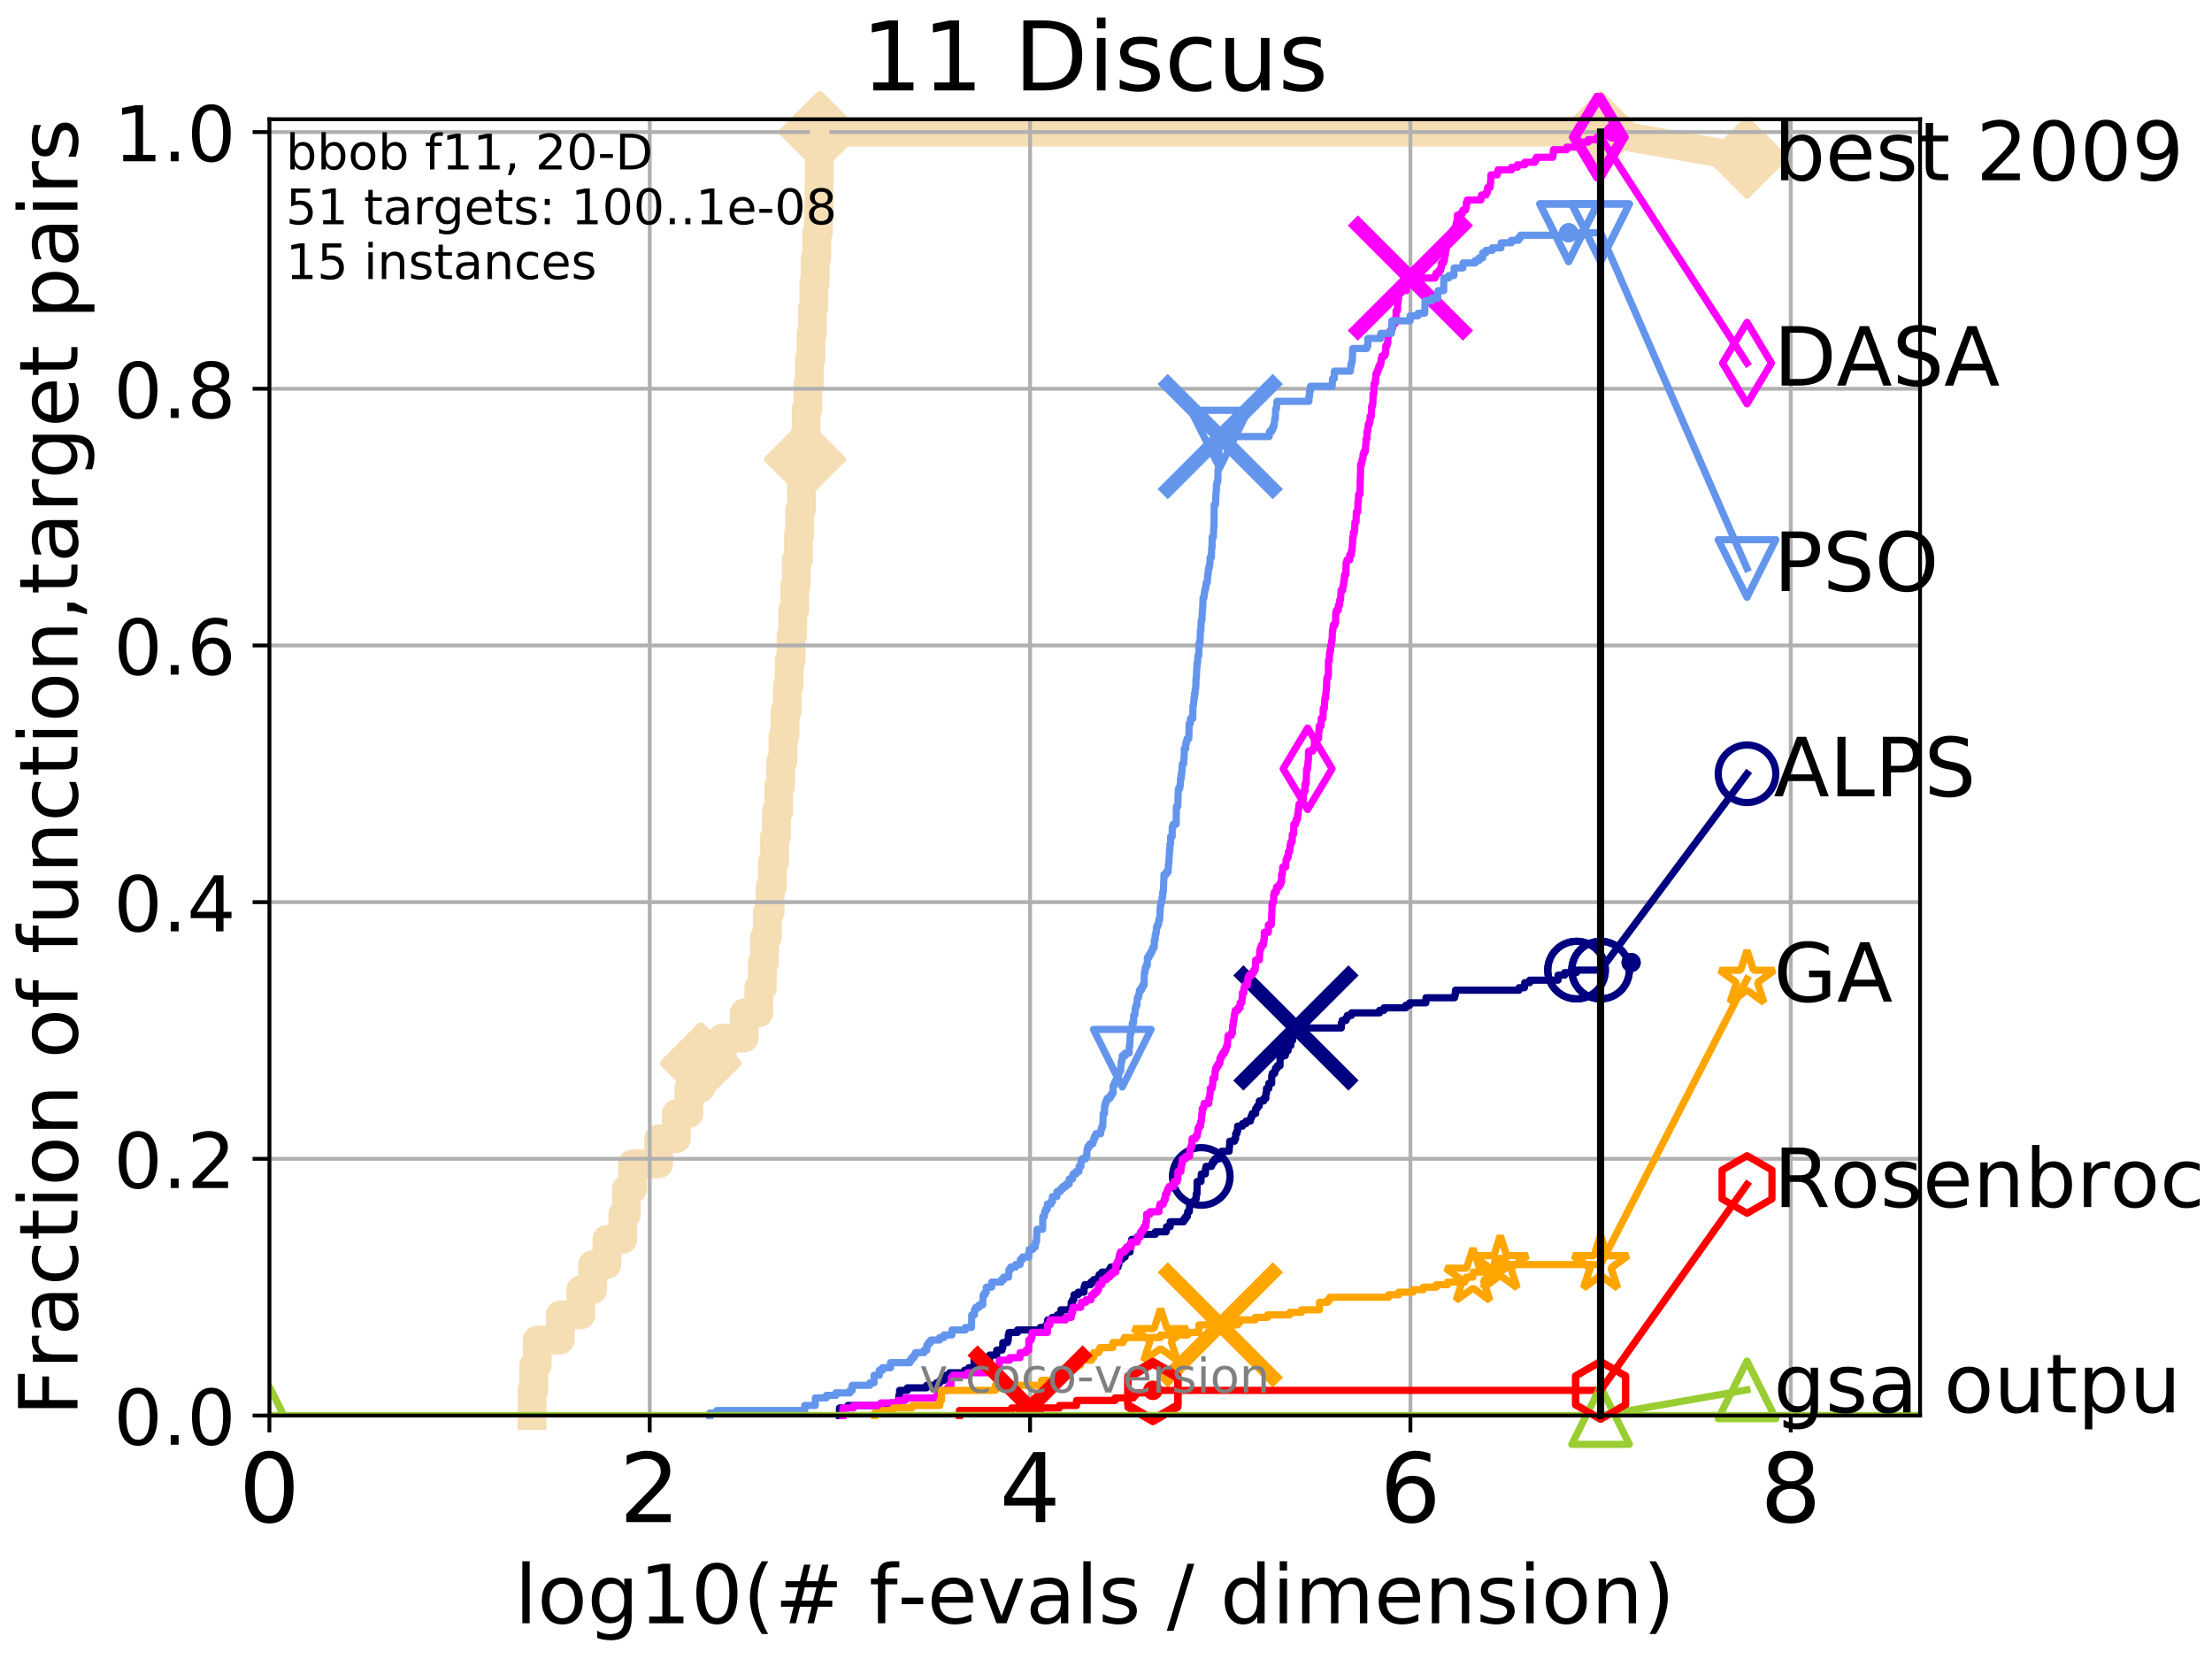 <?xml version="1.0" encoding="utf-8" standalone="no"?>
<!DOCTYPE svg PUBLIC "-//W3C//DTD SVG 1.1//EN"
  "http://www.w3.org/Graphics/SVG/1.1/DTD/svg11.dtd">
<!-- Created with matplotlib (http://matplotlib.org/) -->
<svg height="345.6pt" version="1.1" viewBox="0 0 460.8 345.6" width="460.8pt" xmlns="http://www.w3.org/2000/svg" xmlns:xlink="http://www.w3.org/1999/xlink">
 <defs>
  <style type="text/css">
*{stroke-linecap:butt;stroke-linejoin:round;}
  </style>
 </defs>
 <g id="figure_1">
  <g id="patch_1">
   <path d="M 0 345.6 
L 460.8 345.6 
L 460.8 0 
L 0 0 
z
" style="fill:#ffffff;"/>
  </g>
  <g id="axes_1">
   <g id="patch_2">
    <path d="M 56.12 294.88 
L 399.984 294.88 
L 399.984 24.84 
L 56.12 24.84 
z
" style="fill:#ffffff;"/>
   </g>
   <g id="line2d_1">
    <path d="M 110.834 294.88 
L 110.834 289.638 
L 111.188 289.638 
L 111.188 284.395 
L 111.908 284.395 
L 111.908 279.153 
L 116.714 279.153 
L 116.714 273.91 
L 121.01 273.91 
L 121.01 268.668 
L 123.46 268.668 
L 123.46 263.425 
L 126.433 263.425 
L 126.433 258.183 
L 129.747 258.183 
L 129.747 252.94 
L 130.482 252.94 
L 130.482 247.698 
L 131.758 247.698 
L 131.758 242.455 
L 137.209 242.455 
L 137.209 237.213 
L 140.899 237.213 
L 140.899 231.97 
L 143.518 231.97 
L 143.518 226.728 
L 145.973 226.728 
L 145.973 221.485 
L 150.467 221.485 
L 150.467 216.243 
L 155.032 216.243 
L 155.032 211 
L 158.069 211 
L 158.069 205.758 
L 158.806 205.758 
L 158.806 200.515 
L 159.241 200.515 
L 159.241 195.273 
L 159.854 195.273 
L 159.854 190.03 
L 160.419 190.03 
L 160.419 184.788 
L 160.903 184.788 
L 160.903 179.546 
L 161.347 179.546 
L 161.347 174.303 
L 161.741 174.303 
L 161.741 169.061 
L 162.228 169.061 
L 162.228 163.818 
L 162.627 163.818 
L 162.627 158.576 
L 163.108 158.576 
L 163.108 153.333 
L 163.523 153.333 
L 163.523 148.091 
L 164.015 148.091 
L 164.015 142.848 
L 164.405 142.848 
L 164.405 137.606 
L 164.809 137.606 
L 164.809 132.363 
L 165.135 132.363 
L 165.135 127.121 
L 165.559 127.121 
L 165.559 121.878 
L 165.872 121.878 
L 165.872 116.636 
L 166.338 116.636 
L 166.338 111.393 
L 166.582 111.393 
L 166.582 106.151 
L 166.956 106.151 
L 166.956 100.908 
L 167.338 100.908 
L 167.338 95.666 
L 167.685 95.666 
L 167.685 90.423 
L 167.939 90.423 
L 167.939 85.181 
L 168.301 85.181 
L 168.301 79.938 
L 168.628 79.938 
L 168.628 74.696 
L 168.95 74.696 
L 168.95 69.453 
L 169.249 69.453 
L 169.249 64.211 
L 169.538 64.211 
L 169.538 58.969 
L 169.823 58.969 
L 169.823 53.726 
L 170.143 53.726 
L 170.143 48.484 
L 170.484 48.484 
L 170.484 43.241 
L 170.612 43.241 
L 170.612 37.999 
L 170.668 37.999 
L 170.668 32.756 
L 170.765 32.756 
L 170.765 27.514 
L 333.43 27.514 
" style="fill:none;stroke:#f5deb3;stroke-linecap:square;stroke-width:6;"/>
   </g>
   <g id="line2d_2">
    <defs>
     <path d="M -0 7.778 
L 7.778 0 
L 0 -7.778 
L -7.778 -0 
z
" id="m44d0eeb8da" style="stroke:#f5deb3;stroke-linejoin:miter;stroke-width:1.5;"/>
    </defs>
    <g>
     <use style="fill:#f5deb3;stroke:#f5deb3;stroke-linejoin:miter;stroke-width:1.5;" x="145.973" xlink:href="#m44d0eeb8da" y="221.485"/>
     <use style="fill:#f5deb3;stroke:#f5deb3;stroke-linejoin:miter;stroke-width:1.5;" x="167.685" xlink:href="#m44d0eeb8da" y="95.666"/>
     <use style="fill:#f5deb3;stroke:#f5deb3;stroke-linejoin:miter;stroke-width:1.5;" x="170.765" xlink:href="#m44d0eeb8da" y="27.514"/>
     <use style="fill:#f5deb3;stroke:#f5deb3;stroke-linejoin:miter;stroke-width:1.5;" x="170.765" xlink:href="#m44d0eeb8da" y="27.514"/>
     <use style="fill:#f5deb3;stroke:#f5deb3;stroke-linejoin:miter;stroke-width:1.5;" x="333.43" xlink:href="#m44d0eeb8da" y="27.514"/>
    </g>
   </g>
   <g id="line2d_3">
    <path style="fill:none;stroke:#f5deb3;stroke-linecap:square;stroke-width:6;"/>
    <g/>
   </g>
   <g id="line2d_4">
    <path d="M 333.43 27.514 
L 363.934 32.861 
" style="fill:none;stroke:#f5deb3;stroke-linecap:square;stroke-width:6;"/>
    <g>
     <use style="fill:#f5deb3;stroke:#f5deb3;stroke-linejoin:miter;stroke-width:1.5;" x="333.43" xlink:href="#m44d0eeb8da" y="27.514"/>
     <use style="fill:#f5deb3;stroke:#f5deb3;stroke-linejoin:miter;stroke-width:1.5;" x="363.934" xlink:href="#m44d0eeb8da" y="32.861"/>
    </g>
   </g>
   <g id="matplotlib.axis_1">
    <g id="xtick_1">
     <g id="line2d_5">
      <path clip-path="url(#p8a1c8b9339)" d="M 56.12 294.88 
L 56.12 24.84 
" style="fill:none;stroke:#b0b0b0;stroke-linecap:square;stroke-width:0.8;"/>
     </g>
     <g id="line2d_6">
      <defs>
       <path d="M 0 0 
L 0 3.5 
" id="ma2c511bc68" style="stroke:#000000;stroke-width:0.8;"/>
      </defs>
      <g>
       <use style="stroke:#000000;stroke-width:0.8;" x="56.12" xlink:href="#ma2c511bc68" y="294.88"/>
      </g>
     </g>
     <g id="text_1">
      <!-- 0 -->
      <defs>
       <path d="M 31.781 66.406 
Q 24.172 66.406 20.328 58.906 
Q 16.5 51.422 16.5 36.375 
Q 16.5 21.391 20.328 13.891 
Q 24.172 6.391 31.781 6.391 
Q 39.453 6.391 43.281 13.891 
Q 47.125 21.391 47.125 36.375 
Q 47.125 51.422 43.281 58.906 
Q 39.453 66.406 31.781 66.406 
z
M 31.781 74.219 
Q 44.047 74.219 50.516 64.516 
Q 56.984 54.828 56.984 36.375 
Q 56.984 17.969 50.516 8.266 
Q 44.047 -1.422 31.781 -1.422 
Q 19.531 -1.422 13.062 8.266 
Q 6.594 17.969 6.594 36.375 
Q 6.594 54.828 13.062 64.516 
Q 19.531 74.219 31.781 74.219 
z
" id="DejaVuSans-30"/>
      </defs>
      <g transform="translate(49.758 317.077)scale(0.2 -0.2)">
       <use xlink:href="#DejaVuSans-30"/>
      </g>
     </g>
    </g>
    <g id="xtick_2">
     <g id="line2d_7">
      <path clip-path="url(#p8a1c8b9339)" d="M 135.351 294.88 
L 135.351 24.84 
" style="fill:none;stroke:#b0b0b0;stroke-linecap:square;stroke-width:0.8;"/>
     </g>
     <g id="line2d_8">
      <g>
       <use style="stroke:#000000;stroke-width:0.8;" x="135.351" xlink:href="#ma2c511bc68" y="294.88"/>
      </g>
     </g>
     <g id="text_2">
      <!-- 2 -->
      <defs>
       <path d="M 19.188 8.297 
L 53.609 8.297 
L 53.609 0 
L 7.328 0 
L 7.328 8.297 
Q 12.938 14.109 22.625 23.891 
Q 32.328 33.688 34.812 36.531 
Q 39.547 41.844 41.422 45.531 
Q 43.312 49.219 43.312 52.781 
Q 43.312 58.594 39.234 62.25 
Q 35.156 65.922 28.609 65.922 
Q 23.969 65.922 18.812 64.312 
Q 13.672 62.703 7.812 59.422 
L 7.812 69.391 
Q 13.766 71.781 18.938 73 
Q 24.125 74.219 28.422 74.219 
Q 39.75 74.219 46.484 68.547 
Q 53.219 62.891 53.219 53.422 
Q 53.219 48.922 51.531 44.891 
Q 49.859 40.875 45.406 35.406 
Q 44.188 33.984 37.641 27.219 
Q 31.109 20.453 19.188 8.297 
z
" id="DejaVuSans-32"/>
      </defs>
      <g transform="translate(128.989 317.077)scale(0.2 -0.2)">
       <use xlink:href="#DejaVuSans-32"/>
      </g>
     </g>
    </g>
    <g id="xtick_3">
     <g id="line2d_9">
      <path clip-path="url(#p8a1c8b9339)" d="M 214.583 294.88 
L 214.583 24.84 
" style="fill:none;stroke:#b0b0b0;stroke-linecap:square;stroke-width:0.8;"/>
     </g>
     <g id="line2d_10">
      <g>
       <use style="stroke:#000000;stroke-width:0.8;" x="214.583" xlink:href="#ma2c511bc68" y="294.88"/>
      </g>
     </g>
     <g id="text_3">
      <!-- 4 -->
      <defs>
       <path d="M 37.797 64.312 
L 12.891 25.391 
L 37.797 25.391 
z
M 35.203 72.906 
L 47.609 72.906 
L 47.609 25.391 
L 58.016 25.391 
L 58.016 17.188 
L 47.609 17.188 
L 47.609 0 
L 37.797 0 
L 37.797 17.188 
L 4.891 17.188 
L 4.891 26.703 
z
" id="DejaVuSans-34"/>
      </defs>
      <g transform="translate(208.22 317.077)scale(0.2 -0.2)">
       <use xlink:href="#DejaVuSans-34"/>
      </g>
     </g>
    </g>
    <g id="xtick_4">
     <g id="line2d_11">
      <path clip-path="url(#p8a1c8b9339)" d="M 293.814 294.88 
L 293.814 24.84 
" style="fill:none;stroke:#b0b0b0;stroke-linecap:square;stroke-width:0.8;"/>
     </g>
     <g id="line2d_12">
      <g>
       <use style="stroke:#000000;stroke-width:0.8;" x="293.814" xlink:href="#ma2c511bc68" y="294.88"/>
      </g>
     </g>
     <g id="text_4">
      <!-- 6 -->
      <defs>
       <path d="M 33.016 40.375 
Q 26.375 40.375 22.484 35.828 
Q 18.609 31.297 18.609 23.391 
Q 18.609 15.531 22.484 10.953 
Q 26.375 6.391 33.016 6.391 
Q 39.656 6.391 43.531 10.953 
Q 47.406 15.531 47.406 23.391 
Q 47.406 31.297 43.531 35.828 
Q 39.656 40.375 33.016 40.375 
z
M 52.594 71.297 
L 52.594 62.312 
Q 48.875 64.062 45.094 64.984 
Q 41.312 65.922 37.594 65.922 
Q 27.828 65.922 22.672 59.328 
Q 17.531 52.734 16.797 39.406 
Q 19.672 43.656 24.016 45.922 
Q 28.375 48.188 33.594 48.188 
Q 44.578 48.188 50.953 41.516 
Q 57.328 34.859 57.328 23.391 
Q 57.328 12.156 50.688 5.359 
Q 44.047 -1.422 33.016 -1.422 
Q 20.359 -1.422 13.672 8.266 
Q 6.984 17.969 6.984 36.375 
Q 6.984 53.656 15.188 63.938 
Q 23.391 74.219 37.203 74.219 
Q 40.922 74.219 44.703 73.484 
Q 48.484 72.75 52.594 71.297 
z
" id="DejaVuSans-36"/>
      </defs>
      <g transform="translate(287.452 317.077)scale(0.2 -0.2)">
       <use xlink:href="#DejaVuSans-36"/>
      </g>
     </g>
    </g>
    <g id="xtick_5">
     <g id="line2d_13">
      <path clip-path="url(#p8a1c8b9339)" d="M 373.045 294.88 
L 373.045 24.84 
" style="fill:none;stroke:#b0b0b0;stroke-linecap:square;stroke-width:0.8;"/>
     </g>
     <g id="line2d_14">
      <g>
       <use style="stroke:#000000;stroke-width:0.8;" x="373.045" xlink:href="#ma2c511bc68" y="294.88"/>
      </g>
     </g>
     <g id="text_5">
      <!-- 8 -->
      <defs>
       <path d="M 31.781 34.625 
Q 24.75 34.625 20.719 30.859 
Q 16.703 27.094 16.703 20.516 
Q 16.703 13.922 20.719 10.156 
Q 24.75 6.391 31.781 6.391 
Q 38.812 6.391 42.859 10.172 
Q 46.922 13.969 46.922 20.516 
Q 46.922 27.094 42.891 30.859 
Q 38.875 34.625 31.781 34.625 
z
M 21.922 38.812 
Q 15.578 40.375 12.031 44.719 
Q 8.5 49.078 8.5 55.328 
Q 8.5 64.062 14.719 69.141 
Q 20.953 74.219 31.781 74.219 
Q 42.672 74.219 48.875 69.141 
Q 55.078 64.062 55.078 55.328 
Q 55.078 49.078 51.531 44.719 
Q 48 40.375 41.703 38.812 
Q 48.828 37.156 52.797 32.312 
Q 56.781 27.484 56.781 20.516 
Q 56.781 9.906 50.312 4.234 
Q 43.844 -1.422 31.781 -1.422 
Q 19.734 -1.422 13.25 4.234 
Q 6.781 9.906 6.781 20.516 
Q 6.781 27.484 10.781 32.312 
Q 14.797 37.156 21.922 38.812 
z
M 18.312 54.391 
Q 18.312 48.734 21.844 45.562 
Q 25.391 42.391 31.781 42.391 
Q 38.141 42.391 41.719 45.562 
Q 45.312 48.734 45.312 54.391 
Q 45.312 60.062 41.719 63.234 
Q 38.141 66.406 31.781 66.406 
Q 25.391 66.406 21.844 63.234 
Q 18.312 60.062 18.312 54.391 
z
" id="DejaVuSans-38"/>
      </defs>
      <g transform="translate(366.683 317.077)scale(0.2 -0.2)">
       <use xlink:href="#DejaVuSans-38"/>
      </g>
     </g>
    </g>
    <g id="text_6">
     <!-- log10(# f-evals / dimension) -->
     <defs>
      <path d="M 9.422 75.984 
L 18.406 75.984 
L 18.406 0 
L 9.422 0 
z
" id="DejaVuSans-6c"/>
      <path d="M 30.609 48.391 
Q 23.391 48.391 19.188 42.75 
Q 14.984 37.109 14.984 27.297 
Q 14.984 17.484 19.156 11.844 
Q 23.344 6.203 30.609 6.203 
Q 37.797 6.203 41.984 11.859 
Q 46.188 17.531 46.188 27.297 
Q 46.188 37.016 41.984 42.703 
Q 37.797 48.391 30.609 48.391 
z
M 30.609 56 
Q 42.328 56 49.016 48.375 
Q 55.719 40.766 55.719 27.297 
Q 55.719 13.875 49.016 6.219 
Q 42.328 -1.422 30.609 -1.422 
Q 18.844 -1.422 12.172 6.219 
Q 5.516 13.875 5.516 27.297 
Q 5.516 40.766 12.172 48.375 
Q 18.844 56 30.609 56 
z
" id="DejaVuSans-6f"/>
      <path d="M 45.406 27.984 
Q 45.406 37.75 41.375 43.109 
Q 37.359 48.484 30.078 48.484 
Q 22.859 48.484 18.828 43.109 
Q 14.797 37.75 14.797 27.984 
Q 14.797 18.266 18.828 12.891 
Q 22.859 7.516 30.078 7.516 
Q 37.359 7.516 41.375 12.891 
Q 45.406 18.266 45.406 27.984 
z
M 54.391 6.781 
Q 54.391 -7.172 48.188 -13.984 
Q 42 -20.797 29.203 -20.797 
Q 24.469 -20.797 20.266 -20.094 
Q 16.062 -19.391 12.109 -17.922 
L 12.109 -9.188 
Q 16.062 -11.328 19.922 -12.344 
Q 23.781 -13.375 27.781 -13.375 
Q 36.625 -13.375 41.016 -8.766 
Q 45.406 -4.156 45.406 5.172 
L 45.406 9.625 
Q 42.625 4.781 38.281 2.391 
Q 33.938 0 27.875 0 
Q 17.828 0 11.672 7.656 
Q 5.516 15.328 5.516 27.984 
Q 5.516 40.672 11.672 48.328 
Q 17.828 56 27.875 56 
Q 33.938 56 38.281 53.609 
Q 42.625 51.219 45.406 46.391 
L 45.406 54.688 
L 54.391 54.688 
z
" id="DejaVuSans-67"/>
      <path d="M 12.406 8.297 
L 28.516 8.297 
L 28.516 63.922 
L 10.984 60.406 
L 10.984 69.391 
L 28.422 72.906 
L 38.281 72.906 
L 38.281 8.297 
L 54.391 8.297 
L 54.391 0 
L 12.406 0 
z
" id="DejaVuSans-31"/>
      <path d="M 31 75.875 
Q 24.469 64.656 21.281 53.656 
Q 18.109 42.672 18.109 31.391 
Q 18.109 20.125 21.312 9.062 
Q 24.516 -2 31 -13.188 
L 23.188 -13.188 
Q 15.875 -1.703 12.234 9.375 
Q 8.594 20.453 8.594 31.391 
Q 8.594 42.281 12.203 53.312 
Q 15.828 64.359 23.188 75.875 
z
" id="DejaVuSans-28"/>
      <path d="M 51.125 44 
L 36.922 44 
L 32.812 27.688 
L 47.125 27.688 
z
M 43.797 71.781 
L 38.719 51.516 
L 52.984 51.516 
L 58.109 71.781 
L 65.922 71.781 
L 60.891 51.516 
L 76.125 51.516 
L 76.125 44 
L 58.984 44 
L 54.984 27.688 
L 70.516 27.688 
L 70.516 20.219 
L 53.078 20.219 
L 48 0 
L 40.188 0 
L 45.219 20.219 
L 30.906 20.219 
L 25.875 0 
L 18.016 0 
L 23.094 20.219 
L 7.719 20.219 
L 7.719 27.688 
L 24.906 27.688 
L 29 44 
L 13.281 44 
L 13.281 51.516 
L 30.906 51.516 
L 35.891 71.781 
z
" id="DejaVuSans-23"/>
      <path id="DejaVuSans-20"/>
      <path d="M 37.109 75.984 
L 37.109 68.5 
L 28.516 68.5 
Q 23.688 68.5 21.797 66.547 
Q 19.922 64.594 19.922 59.516 
L 19.922 54.688 
L 34.719 54.688 
L 34.719 47.703 
L 19.922 47.703 
L 19.922 0 
L 10.891 0 
L 10.891 47.703 
L 2.297 47.703 
L 2.297 54.688 
L 10.891 54.688 
L 10.891 58.5 
Q 10.891 67.625 15.141 71.797 
Q 19.391 75.984 28.609 75.984 
z
" id="DejaVuSans-66"/>
      <path d="M 4.891 31.391 
L 31.203 31.391 
L 31.203 23.391 
L 4.891 23.391 
z
" id="DejaVuSans-2d"/>
      <path d="M 56.203 29.594 
L 56.203 25.203 
L 14.891 25.203 
Q 15.484 15.922 20.484 11.062 
Q 25.484 6.203 34.422 6.203 
Q 39.594 6.203 44.453 7.469 
Q 49.312 8.734 54.109 11.281 
L 54.109 2.781 
Q 49.266 0.734 44.188 -0.344 
Q 39.109 -1.422 33.891 -1.422 
Q 20.797 -1.422 13.156 6.188 
Q 5.516 13.812 5.516 26.812 
Q 5.516 40.234 12.766 48.109 
Q 20.016 56 32.328 56 
Q 43.359 56 49.781 48.891 
Q 56.203 41.797 56.203 29.594 
z
M 47.219 32.234 
Q 47.125 39.594 43.094 43.984 
Q 39.062 48.391 32.422 48.391 
Q 24.906 48.391 20.391 44.141 
Q 15.875 39.891 15.188 32.172 
z
" id="DejaVuSans-65"/>
      <path d="M 2.984 54.688 
L 12.5 54.688 
L 29.594 8.797 
L 46.688 54.688 
L 56.203 54.688 
L 35.688 0 
L 23.484 0 
z
" id="DejaVuSans-76"/>
      <path d="M 34.281 27.484 
Q 23.391 27.484 19.188 25 
Q 14.984 22.516 14.984 16.5 
Q 14.984 11.719 18.141 8.906 
Q 21.297 6.109 26.703 6.109 
Q 34.188 6.109 38.703 11.406 
Q 43.219 16.703 43.219 25.484 
L 43.219 27.484 
z
M 52.203 31.203 
L 52.203 0 
L 43.219 0 
L 43.219 8.297 
Q 40.141 3.328 35.547 0.953 
Q 30.953 -1.422 24.312 -1.422 
Q 15.922 -1.422 10.953 3.297 
Q 6 8.016 6 15.922 
Q 6 25.141 12.172 29.828 
Q 18.359 34.516 30.609 34.516 
L 43.219 34.516 
L 43.219 35.406 
Q 43.219 41.609 39.141 45 
Q 35.062 48.391 27.688 48.391 
Q 23 48.391 18.547 47.266 
Q 14.109 46.141 10.016 43.891 
L 10.016 52.203 
Q 14.938 54.109 19.578 55.047 
Q 24.219 56 28.609 56 
Q 40.484 56 46.344 49.844 
Q 52.203 43.703 52.203 31.203 
z
" id="DejaVuSans-61"/>
      <path d="M 44.281 53.078 
L 44.281 44.578 
Q 40.484 46.531 36.375 47.5 
Q 32.281 48.484 27.875 48.484 
Q 21.188 48.484 17.844 46.438 
Q 14.5 44.391 14.5 40.281 
Q 14.5 37.156 16.891 35.375 
Q 19.281 33.594 26.516 31.984 
L 29.594 31.297 
Q 39.156 29.25 43.188 25.516 
Q 47.219 21.781 47.219 15.094 
Q 47.219 7.469 41.188 3.016 
Q 35.156 -1.422 24.609 -1.422 
Q 20.219 -1.422 15.453 -0.562 
Q 10.688 0.297 5.422 2 
L 5.422 11.281 
Q 10.406 8.688 15.234 7.391 
Q 20.062 6.109 24.812 6.109 
Q 31.156 6.109 34.562 8.281 
Q 37.984 10.453 37.984 14.406 
Q 37.984 18.062 35.516 20.016 
Q 33.062 21.969 24.703 23.781 
L 21.578 24.516 
Q 13.234 26.266 9.516 29.906 
Q 5.812 33.547 5.812 39.891 
Q 5.812 47.609 11.281 51.797 
Q 16.75 56 26.812 56 
Q 31.781 56 36.172 55.266 
Q 40.578 54.547 44.281 53.078 
z
" id="DejaVuSans-73"/>
      <path d="M 25.391 72.906 
L 33.688 72.906 
L 8.297 -9.281 
L 0 -9.281 
z
" id="DejaVuSans-2f"/>
      <path d="M 45.406 46.391 
L 45.406 75.984 
L 54.391 75.984 
L 54.391 0 
L 45.406 0 
L 45.406 8.203 
Q 42.578 3.328 38.25 0.953 
Q 33.938 -1.422 27.875 -1.422 
Q 17.969 -1.422 11.734 6.484 
Q 5.516 14.406 5.516 27.297 
Q 5.516 40.188 11.734 48.094 
Q 17.969 56 27.875 56 
Q 33.938 56 38.25 53.625 
Q 42.578 51.266 45.406 46.391 
z
M 14.797 27.297 
Q 14.797 17.391 18.875 11.75 
Q 22.953 6.109 30.078 6.109 
Q 37.203 6.109 41.297 11.75 
Q 45.406 17.391 45.406 27.297 
Q 45.406 37.203 41.297 42.844 
Q 37.203 48.484 30.078 48.484 
Q 22.953 48.484 18.875 42.844 
Q 14.797 37.203 14.797 27.297 
z
" id="DejaVuSans-64"/>
      <path d="M 9.422 54.688 
L 18.406 54.688 
L 18.406 0 
L 9.422 0 
z
M 9.422 75.984 
L 18.406 75.984 
L 18.406 64.594 
L 9.422 64.594 
z
" id="DejaVuSans-69"/>
      <path d="M 52 44.188 
Q 55.375 50.25 60.062 53.125 
Q 64.75 56 71.094 56 
Q 79.641 56 84.281 50.016 
Q 88.922 44.047 88.922 33.016 
L 88.922 0 
L 79.891 0 
L 79.891 32.719 
Q 79.891 40.578 77.094 44.375 
Q 74.312 48.188 68.609 48.188 
Q 61.625 48.188 57.562 43.547 
Q 53.516 38.922 53.516 30.906 
L 53.516 0 
L 44.484 0 
L 44.484 32.719 
Q 44.484 40.625 41.703 44.406 
Q 38.922 48.188 33.109 48.188 
Q 26.219 48.188 22.156 43.531 
Q 18.109 38.875 18.109 30.906 
L 18.109 0 
L 9.078 0 
L 9.078 54.688 
L 18.109 54.688 
L 18.109 46.188 
Q 21.188 51.219 25.484 53.609 
Q 29.781 56 35.688 56 
Q 41.656 56 45.828 52.969 
Q 50 49.953 52 44.188 
z
" id="DejaVuSans-6d"/>
      <path d="M 54.891 33.016 
L 54.891 0 
L 45.906 0 
L 45.906 32.719 
Q 45.906 40.484 42.875 44.328 
Q 39.844 48.188 33.797 48.188 
Q 26.516 48.188 22.312 43.547 
Q 18.109 38.922 18.109 30.906 
L 18.109 0 
L 9.078 0 
L 9.078 54.688 
L 18.109 54.688 
L 18.109 46.188 
Q 21.344 51.125 25.703 53.562 
Q 30.078 56 35.797 56 
Q 45.219 56 50.047 50.172 
Q 54.891 44.344 54.891 33.016 
z
" id="DejaVuSans-6e"/>
      <path d="M 8.016 75.875 
L 15.828 75.875 
Q 23.141 64.359 26.781 53.312 
Q 30.422 42.281 30.422 31.391 
Q 30.422 20.453 26.781 9.375 
Q 23.141 -1.703 15.828 -13.188 
L 8.016 -13.188 
Q 14.5 -2 17.703 9.062 
Q 20.906 20.125 20.906 31.391 
Q 20.906 42.672 17.703 53.656 
Q 14.5 64.656 8.016 75.875 
z
" id="DejaVuSans-29"/>
     </defs>
     <g transform="translate(107.211 338.154)scale(0.17 -0.17)">
      <use xlink:href="#DejaVuSans-6c"/>
      <use x="27.783" xlink:href="#DejaVuSans-6f"/>
      <use x="88.965" xlink:href="#DejaVuSans-67"/>
      <use x="152.441" xlink:href="#DejaVuSans-31"/>
      <use x="216.064" xlink:href="#DejaVuSans-30"/>
      <use x="279.688" xlink:href="#DejaVuSans-28"/>
      <use x="318.701" xlink:href="#DejaVuSans-23"/>
      <use x="402.49" xlink:href="#DejaVuSans-20"/>
      <use x="434.277" xlink:href="#DejaVuSans-66"/>
      <use x="469.404" xlink:href="#DejaVuSans-2d"/>
      <use x="505.488" xlink:href="#DejaVuSans-65"/>
      <use x="567.012" xlink:href="#DejaVuSans-76"/>
      <use x="626.191" xlink:href="#DejaVuSans-61"/>
      <use x="687.471" xlink:href="#DejaVuSans-6c"/>
      <use x="715.254" xlink:href="#DejaVuSans-73"/>
      <use x="767.354" xlink:href="#DejaVuSans-20"/>
      <use x="799.141" xlink:href="#DejaVuSans-2f"/>
      <use x="832.832" xlink:href="#DejaVuSans-20"/>
      <use x="864.619" xlink:href="#DejaVuSans-64"/>
      <use x="928.096" xlink:href="#DejaVuSans-69"/>
      <use x="955.879" xlink:href="#DejaVuSans-6d"/>
      <use x="1053.291" xlink:href="#DejaVuSans-65"/>
      <use x="1114.814" xlink:href="#DejaVuSans-6e"/>
      <use x="1178.193" xlink:href="#DejaVuSans-73"/>
      <use x="1230.293" xlink:href="#DejaVuSans-69"/>
      <use x="1258.076" xlink:href="#DejaVuSans-6f"/>
      <use x="1319.258" xlink:href="#DejaVuSans-6e"/>
      <use x="1382.637" xlink:href="#DejaVuSans-29"/>
     </g>
    </g>
   </g>
   <g id="matplotlib.axis_2">
    <g id="ytick_1">
     <g id="line2d_15">
      <path clip-path="url(#p8a1c8b9339)" d="M 56.12 294.88 
L 399.984 294.88 
" style="fill:none;stroke:#b0b0b0;stroke-linecap:square;stroke-width:0.8;"/>
     </g>
     <g id="line2d_16">
      <defs>
       <path d="M 0 0 
L -3.5 0 
" id="m4bfe90640e" style="stroke:#000000;stroke-width:0.8;"/>
      </defs>
      <g>
       <use style="stroke:#000000;stroke-width:0.8;" x="56.12" xlink:href="#m4bfe90640e" y="294.88"/>
      </g>
     </g>
     <g id="text_7">
      <!-- 0.0 -->
      <defs>
       <path d="M 10.688 12.406 
L 21 12.406 
L 21 0 
L 10.688 0 
z
" id="DejaVuSans-2e"/>
      </defs>
      <g transform="translate(23.675 300.959)scale(0.16 -0.16)">
       <use xlink:href="#DejaVuSans-30"/>
       <use x="63.623" xlink:href="#DejaVuSans-2e"/>
       <use x="95.41" xlink:href="#DejaVuSans-30"/>
      </g>
     </g>
    </g>
    <g id="ytick_2">
     <g id="line2d_17">
      <path clip-path="url(#p8a1c8b9339)" d="M 56.12 241.407 
L 399.984 241.407 
" style="fill:none;stroke:#b0b0b0;stroke-linecap:square;stroke-width:0.8;"/>
     </g>
     <g id="line2d_18">
      <g>
       <use style="stroke:#000000;stroke-width:0.8;" x="56.12" xlink:href="#m4bfe90640e" y="241.407"/>
      </g>
     </g>
     <g id="text_8">
      <!-- 0.2 -->
      <g transform="translate(23.675 247.485)scale(0.16 -0.16)">
       <use xlink:href="#DejaVuSans-30"/>
       <use x="63.623" xlink:href="#DejaVuSans-2e"/>
       <use x="95.41" xlink:href="#DejaVuSans-32"/>
      </g>
     </g>
    </g>
    <g id="ytick_3">
     <g id="line2d_19">
      <path clip-path="url(#p8a1c8b9339)" d="M 56.12 187.933 
L 399.984 187.933 
" style="fill:none;stroke:#b0b0b0;stroke-linecap:square;stroke-width:0.8;"/>
     </g>
     <g id="line2d_20">
      <g>
       <use style="stroke:#000000;stroke-width:0.8;" x="56.12" xlink:href="#m4bfe90640e" y="187.933"/>
      </g>
     </g>
     <g id="text_9">
      <!-- 0.4 -->
      <g transform="translate(23.675 194.012)scale(0.16 -0.16)">
       <use xlink:href="#DejaVuSans-30"/>
       <use x="63.623" xlink:href="#DejaVuSans-2e"/>
       <use x="95.41" xlink:href="#DejaVuSans-34"/>
      </g>
     </g>
    </g>
    <g id="ytick_4">
     <g id="line2d_21">
      <path clip-path="url(#p8a1c8b9339)" d="M 56.12 134.46 
L 399.984 134.46 
" style="fill:none;stroke:#b0b0b0;stroke-linecap:square;stroke-width:0.8;"/>
     </g>
     <g id="line2d_22">
      <g>
       <use style="stroke:#000000;stroke-width:0.8;" x="56.12" xlink:href="#m4bfe90640e" y="134.46"/>
      </g>
     </g>
     <g id="text_10">
      <!-- 0.6 -->
      <g transform="translate(23.675 140.539)scale(0.16 -0.16)">
       <use xlink:href="#DejaVuSans-30"/>
       <use x="63.623" xlink:href="#DejaVuSans-2e"/>
       <use x="95.41" xlink:href="#DejaVuSans-36"/>
      </g>
     </g>
    </g>
    <g id="ytick_5">
     <g id="line2d_23">
      <path clip-path="url(#p8a1c8b9339)" d="M 56.12 80.987 
L 399.984 80.987 
" style="fill:none;stroke:#b0b0b0;stroke-linecap:square;stroke-width:0.8;"/>
     </g>
     <g id="line2d_24">
      <g>
       <use style="stroke:#000000;stroke-width:0.8;" x="56.12" xlink:href="#m4bfe90640e" y="80.987"/>
      </g>
     </g>
     <g id="text_11">
      <!-- 0.8 -->
      <g transform="translate(23.675 87.066)scale(0.16 -0.16)">
       <use xlink:href="#DejaVuSans-30"/>
       <use x="63.623" xlink:href="#DejaVuSans-2e"/>
       <use x="95.41" xlink:href="#DejaVuSans-38"/>
      </g>
     </g>
    </g>
    <g id="ytick_6">
     <g id="line2d_25">
      <path clip-path="url(#p8a1c8b9339)" d="M 56.12 27.514 
L 399.984 27.514 
" style="fill:none;stroke:#b0b0b0;stroke-linecap:square;stroke-width:0.8;"/>
     </g>
     <g id="line2d_26">
      <g>
       <use style="stroke:#000000;stroke-width:0.8;" x="56.12" xlink:href="#m4bfe90640e" y="27.514"/>
      </g>
     </g>
     <g id="text_12">
      <!-- 1.0 -->
      <g transform="translate(23.675 33.592)scale(0.16 -0.16)">
       <use xlink:href="#DejaVuSans-31"/>
       <use x="63.623" xlink:href="#DejaVuSans-2e"/>
       <use x="95.41" xlink:href="#DejaVuSans-30"/>
      </g>
     </g>
    </g>
    <g id="text_13">
     <!-- Fraction of function,target pairs -->
     <defs>
      <path d="M 9.812 72.906 
L 51.703 72.906 
L 51.703 64.594 
L 19.672 64.594 
L 19.672 43.109 
L 48.578 43.109 
L 48.578 34.812 
L 19.672 34.812 
L 19.672 0 
L 9.812 0 
z
" id="DejaVuSans-46"/>
      <path d="M 41.109 46.297 
Q 39.594 47.172 37.812 47.578 
Q 36.031 48 33.891 48 
Q 26.266 48 22.188 43.047 
Q 18.109 38.094 18.109 28.812 
L 18.109 0 
L 9.078 0 
L 9.078 54.688 
L 18.109 54.688 
L 18.109 46.188 
Q 20.953 51.172 25.484 53.578 
Q 30.031 56 36.531 56 
Q 37.453 56 38.578 55.875 
Q 39.703 55.766 41.062 55.516 
z
" id="DejaVuSans-72"/>
      <path d="M 48.781 52.594 
L 48.781 44.188 
Q 44.969 46.297 41.141 47.344 
Q 37.312 48.391 33.406 48.391 
Q 24.656 48.391 19.812 42.844 
Q 14.984 37.312 14.984 27.297 
Q 14.984 17.281 19.812 11.734 
Q 24.656 6.203 33.406 6.203 
Q 37.312 6.203 41.141 7.25 
Q 44.969 8.297 48.781 10.406 
L 48.781 2.094 
Q 45.016 0.344 40.984 -0.531 
Q 36.969 -1.422 32.422 -1.422 
Q 20.062 -1.422 12.781 6.344 
Q 5.516 14.109 5.516 27.297 
Q 5.516 40.672 12.859 48.328 
Q 20.219 56 33.016 56 
Q 37.156 56 41.109 55.141 
Q 45.062 54.297 48.781 52.594 
z
" id="DejaVuSans-63"/>
      <path d="M 18.312 70.219 
L 18.312 54.688 
L 36.812 54.688 
L 36.812 47.703 
L 18.312 47.703 
L 18.312 18.016 
Q 18.312 11.328 20.141 9.422 
Q 21.969 7.516 27.594 7.516 
L 36.812 7.516 
L 36.812 0 
L 27.594 0 
Q 17.188 0 13.234 3.875 
Q 9.281 7.766 9.281 18.016 
L 9.281 47.703 
L 2.688 47.703 
L 2.688 54.688 
L 9.281 54.688 
L 9.281 70.219 
z
" id="DejaVuSans-74"/>
      <path d="M 8.5 21.578 
L 8.5 54.688 
L 17.484 54.688 
L 17.484 21.922 
Q 17.484 14.156 20.5 10.266 
Q 23.531 6.391 29.594 6.391 
Q 36.859 6.391 41.078 11.031 
Q 45.312 15.672 45.312 23.688 
L 45.312 54.688 
L 54.297 54.688 
L 54.297 0 
L 45.312 0 
L 45.312 8.406 
Q 42.047 3.422 37.719 1 
Q 33.406 -1.422 27.688 -1.422 
Q 18.266 -1.422 13.375 4.438 
Q 8.5 10.297 8.5 21.578 
z
M 31.109 56 
z
" id="DejaVuSans-75"/>
      <path d="M 11.719 12.406 
L 22.016 12.406 
L 22.016 4 
L 14.016 -11.625 
L 7.719 -11.625 
L 11.719 4 
z
" id="DejaVuSans-2c"/>
      <path d="M 18.109 8.203 
L 18.109 -20.797 
L 9.078 -20.797 
L 9.078 54.688 
L 18.109 54.688 
L 18.109 46.391 
Q 20.953 51.266 25.266 53.625 
Q 29.594 56 35.594 56 
Q 45.562 56 51.781 48.094 
Q 58.016 40.188 58.016 27.297 
Q 58.016 14.406 51.781 6.484 
Q 45.562 -1.422 35.594 -1.422 
Q 29.594 -1.422 25.266 0.953 
Q 20.953 3.328 18.109 8.203 
z
M 48.688 27.297 
Q 48.688 37.203 44.609 42.844 
Q 40.531 48.484 33.406 48.484 
Q 26.266 48.484 22.188 42.844 
Q 18.109 37.203 18.109 27.297 
Q 18.109 17.391 22.188 11.75 
Q 26.266 6.109 33.406 6.109 
Q 40.531 6.109 44.609 11.75 
Q 48.688 17.391 48.688 27.297 
z
" id="DejaVuSans-70"/>
     </defs>
     <g transform="translate(16.14 294.999)rotate(-90)scale(0.17 -0.17)">
      <use xlink:href="#DejaVuSans-46"/>
      <use x="57.41" xlink:href="#DejaVuSans-72"/>
      <use x="98.523" xlink:href="#DejaVuSans-61"/>
      <use x="159.803" xlink:href="#DejaVuSans-63"/>
      <use x="214.783" xlink:href="#DejaVuSans-74"/>
      <use x="253.992" xlink:href="#DejaVuSans-69"/>
      <use x="281.775" xlink:href="#DejaVuSans-6f"/>
      <use x="342.957" xlink:href="#DejaVuSans-6e"/>
      <use x="406.336" xlink:href="#DejaVuSans-20"/>
      <use x="438.123" xlink:href="#DejaVuSans-6f"/>
      <use x="499.305" xlink:href="#DejaVuSans-66"/>
      <use x="534.51" xlink:href="#DejaVuSans-20"/>
      <use x="566.297" xlink:href="#DejaVuSans-66"/>
      <use x="601.502" xlink:href="#DejaVuSans-75"/>
      <use x="664.881" xlink:href="#DejaVuSans-6e"/>
      <use x="728.26" xlink:href="#DejaVuSans-63"/>
      <use x="783.24" xlink:href="#DejaVuSans-74"/>
      <use x="822.449" xlink:href="#DejaVuSans-69"/>
      <use x="850.232" xlink:href="#DejaVuSans-6f"/>
      <use x="911.414" xlink:href="#DejaVuSans-6e"/>
      <use x="974.793" xlink:href="#DejaVuSans-2c"/>
      <use x="1006.58" xlink:href="#DejaVuSans-74"/>
      <use x="1045.789" xlink:href="#DejaVuSans-61"/>
      <use x="1107.068" xlink:href="#DejaVuSans-72"/>
      <use x="1148.166" xlink:href="#DejaVuSans-67"/>
      <use x="1211.643" xlink:href="#DejaVuSans-65"/>
      <use x="1273.166" xlink:href="#DejaVuSans-74"/>
      <use x="1312.375" xlink:href="#DejaVuSans-20"/>
      <use x="1344.162" xlink:href="#DejaVuSans-70"/>
      <use x="1407.639" xlink:href="#DejaVuSans-61"/>
      <use x="1468.918" xlink:href="#DejaVuSans-69"/>
      <use x="1496.701" xlink:href="#DejaVuSans-72"/>
      <use x="1537.814" xlink:href="#DejaVuSans-73"/>
     </g>
    </g>
   </g>
   <g id="line2d_27">
    <defs>
     <path d="M 0 1.5 
C 0.398 1.5 0.779 1.342 1.061 1.061 
C 1.342 0.779 1.5 0.398 1.5 0 
C 1.5 -0.398 1.342 -0.779 1.061 -1.061 
C 0.779 -1.342 0.398 -1.5 0 -1.5 
C -0.398 -1.5 -0.779 -1.342 -1.061 -1.061 
C -1.342 -0.779 -1.5 -0.398 -1.5 0 
C -1.5 0.398 -1.342 0.779 -1.061 1.061 
C -0.779 1.342 -0.398 1.5 0 1.5 
z
" id="m8d5c2eb3d2" style="stroke:#f5deb3;"/>
    </defs>
    <g>
     <use style="fill:#f5deb3;stroke:#f5deb3;" x="170.765" xlink:href="#m8d5c2eb3d2" y="27.514"/>
     <use style="fill:#f5deb3;stroke:#f5deb3;" x="170.765" xlink:href="#m8d5c2eb3d2" y="27.514"/>
    </g>
   </g>
   <g id="line2d_28">
    <defs>
     <path d="M 0 1.5 
C 0.398 1.5 0.779 1.342 1.061 1.061 
C 1.342 0.779 1.5 0.398 1.5 0 
C 1.5 -0.398 1.342 -0.779 1.061 -1.061 
C 0.779 -1.342 0.398 -1.5 0 -1.5 
C -0.398 -1.5 -0.779 -1.342 -1.061 -1.061 
C -1.342 -0.779 -1.5 -0.398 -1.5 0 
C -1.5 0.398 -1.342 0.779 -1.061 1.061 
C -0.779 1.342 -0.398 1.5 0 1.5 
z
" id="m9d7c46bd92" style="stroke:#000080;"/>
    </defs>
    <g>
     <use style="fill:#000080;stroke:#000080;" x="339.794" xlink:href="#m9d7c46bd92" y="200.515"/>
     <use style="fill:#000080;stroke:#000080;" x="339.794" xlink:href="#m9d7c46bd92" y="200.515"/>
    </g>
   </g>
   <g id="line2d_29">
    <path d="M 174.87 294.88 
L 174.879 293.307 
L 176.649 293.307 
L 176.649 292.783 
L 185.552 292.783 
L 185.552 292.259 
L 187.209 292.259 
L 187.238 290.686 
L 187.404 290.686 
L 187.404 289.638 
L 189.03 289.638 
L 189.03 289.113 
L 193.009 289.113 
L 193.009 288.589 
L 195.087 288.589 
L 195.087 288.065 
L 195.827 288.065 
L 195.827 287.541 
L 196.676 287.541 
L 196.676 287.016 
L 197.067 287.016 
L 197.067 286.492 
L 197.812 286.492 
L 197.812 285.968 
L 200.931 285.968 
L 200.931 285.444 
L 201.802 285.444 
L 201.802 284.919 
L 202.912 284.919 
L 202.912 283.347 
L 206.14 283.347 
L 206.14 282.298 
L 207.638 282.298 
L 207.638 281.25 
L 208.751 281.25 
L 208.751 280.725 
L 208.903 280.725 
L 208.903 279.677 
L 209.899 279.677 
L 209.899 279.153 
L 210.047 279.153 
L 210.047 278.104 
L 210.185 278.104 
L 210.185 277.58 
L 211.966 277.58 
L 211.966 277.056 
L 216.715 277.056 
L 216.715 276.531 
L 217.922 276.531 
L 217.922 276.007 
L 218.174 276.007 
L 218.256 274.959 
L 219.194 274.959 
L 219.194 274.434 
L 220.27 274.434 
L 220.27 273.91 
L 220.997 273.91 
L 220.997 272.862 
L 223.007 272.862 
L 223.007 272.337 
L 223.154 272.337 
L 223.154 271.289 
L 223.436 271.289 
L 223.436 270.765 
L 223.679 270.765 
L 223.743 269.716 
L 224.598 269.716 
L 224.598 269.192 
L 225.825 269.192 
L 225.825 268.143 
L 225.997 268.143 
L 225.997 267.619 
L 227.228 267.619 
L 227.228 267.095 
L 227.822 267.095 
L 227.822 266.571 
L 228.77 266.571 
L 228.77 266.046 
L 228.961 266.046 
L 228.961 265.522 
L 229.565 265.522 
L 229.565 264.998 
L 231.076 264.998 
L 231.076 264.474 
L 231.373 264.474 
L 231.373 263.949 
L 232.909 263.949 
L 232.909 263.425 
L 233.079 263.425 
L 233.079 262.377 
L 233.739 262.377 
L 233.739 261.852 
L 234.376 261.852 
L 234.376 261.328 
L 234.561 261.328 
L 234.561 260.804 
L 235.418 260.804 
L 235.418 259.231 
L 235.752 259.231 
L 235.752 258.183 
L 236.898 258.183 
L 236.898 257.658 
L 237.446 257.658 
L 237.446 257.134 
L 240.668 257.134 
L 240.668 256.61 
L 242.944 256.61 
L 243.008 255.561 
L 243.765 255.561 
L 243.765 254.513 
L 246.578 254.513 
L 246.578 253.989 
L 246.959 253.989 
L 246.959 253.464 
L 247.336 253.464 
L 247.412 252.416 
L 247.748 252.416 
L 247.843 250.843 
L 248.462 250.843 
L 248.462 250.319 
L 248.976 250.319 
L 248.976 249.795 
L 249.186 249.795 
L 249.186 248.746 
L 249.353 248.746 
L 249.386 246.125 
L 250.189 246.125 
L 250.249 244.552 
L 251.113 244.552 
L 251.113 243.504 
L 251.236 243.504 
L 251.236 242.979 
L 252.385 242.979 
L 252.385 242.455 
L 252.666 242.455 
L 252.666 241.931 
L 253.072 241.931 
L 253.072 241.407 
L 254.077 241.407 
L 254.077 240.882 
L 254.393 240.882 
L 254.49 239.834 
L 256.044 239.834 
L 256.111 238.785 
L 256.16 238.785 
L 256.166 237.737 
L 257.177 237.737 
L 257.177 237.213 
L 257.407 237.213 
L 257.407 236.164 
L 257.662 236.164 
L 257.662 235.64 
L 257.816 235.64 
L 257.816 234.592 
L 258.841 234.592 
L 258.841 234.067 
L 259.581 234.067 
L 259.581 233.543 
L 260.476 233.543 
L 260.476 233.019 
L 260.655 233.019 
L 260.655 232.495 
L 260.868 232.495 
L 260.868 231.97 
L 261.581 231.97 
L 261.581 230.922 
L 261.931 230.922 
L 261.931 230.398 
L 262.335 230.398 
L 262.335 229.349 
L 263.256 229.349 
L 263.256 228.825 
L 263.694 228.825 
L 263.694 227.776 
L 263.833 227.776 
L 263.833 226.728 
L 264.319 226.728 
L 264.319 225.679 
L 264.92 225.679 
L 264.92 224.107 
L 265.045 224.107 
L 265.045 223.582 
L 265.565 223.582 
L 265.565 223.058 
L 265.693 223.058 
L 265.693 222.534 
L 266.077 222.534 
L 266.077 222.01 
L 266.65 222.01 
L 266.658 220.437 
L 266.875 220.437 
L 266.875 219.913 
L 267.745 219.913 
L 267.745 219.388 
L 267.9 219.388 
L 267.9 218.864 
L 268.339 218.864 
L 268.339 217.816 
L 268.909 217.816 
L 268.909 216.767 
L 269.267 216.767 
L 269.267 215.194 
L 269.556 215.194 
L 269.556 214.146 
L 279.416 214.146 
L 279.416 213.097 
L 279.604 213.097 
L 279.604 212.573 
L 280.413 212.573 
L 280.413 212.049 
L 280.684 212.049 
L 280.684 211.525 
L 281.544 211.525 
L 281.544 211 
L 287.376 211 
L 287.376 210.476 
L 288.299 210.476 
L 288.299 209.952 
L 292.842 209.952 
L 292.842 209.428 
L 293.643 209.428 
L 293.643 208.903 
L 297.041 208.903 
L 297.041 207.855 
L 303.007 207.855 
L 303.007 207.331 
L 303.162 207.331 
L 303.202 206.282 
L 316.443 206.282 
L 316.443 205.758 
L 317.572 205.758 
L 317.622 204.709 
L 318.668 204.709 
L 318.668 204.185 
L 324.571 204.185 
L 324.571 203.137 
L 325.954 203.137 
L 325.954 202.612 
L 328.424 202.612 
L 328.424 202.088 
L 333.43 202.088 
L 333.43 202.088 
" style="fill:none;stroke:#000080;stroke-linecap:square;stroke-width:1.5;"/>
   </g>
   <g id="line2d_30">
    <defs>
     <path d="M 0 6 
C 1.591 6 3.117 5.368 4.243 4.243 
C 5.368 3.117 6 1.591 6 0 
C 6 -1.591 5.368 -3.117 4.243 -4.243 
C 3.117 -5.368 1.591 -6 0 -6 
C -1.591 -6 -3.117 -5.368 -4.243 -4.243 
C -5.368 -3.117 -6 -1.591 -6 0 
C -6 1.591 -5.368 3.117 -4.243 4.243 
C -3.117 5.368 -1.591 6 0 6 
z
" id="m282a3e83d5" style="stroke:#000080;stroke-width:1.5;"/>
    </defs>
    <g>
     <use style="fill-opacity:0;stroke:#000080;stroke-width:1.5;" x="250.249" xlink:href="#m282a3e83d5" y="245.076"/>
     <use style="fill-opacity:0;stroke:#000080;stroke-width:1.5;" x="328.424" xlink:href="#m282a3e83d5" y="202.088"/>
     <use style="fill-opacity:0;stroke:#000080;stroke-width:1.5;" x="328.424" xlink:href="#m282a3e83d5" y="202.088"/>
     <use style="fill-opacity:0;stroke:#000080;stroke-width:1.5;" x="333.43" xlink:href="#m282a3e83d5" y="202.088"/>
    </g>
   </g>
   <g id="line2d_31">
    <path style="fill:none;stroke:#000080;stroke-linecap:square;stroke-width:1.5;"/>
    <g/>
   </g>
   <g id="line2d_32">
    <path clip-path="url(#p8a1c8b9339)" d="M 269.963 214.146 
" style="fill:none;stroke:#000080;stroke-linecap:square;stroke-width:1.5;"/>
    <defs>
     <path d="M -12 12 
L 12 -12 
M -12 -12 
L 12 12 
" id="m6b617c9f86" style="stroke:#000080;stroke-width:3;"/>
    </defs>
    <g clip-path="url(#p8a1c8b9339)">
     <use style="fill:#000080;stroke:#000080;stroke-width:3;" x="269.963" xlink:href="#m6b617c9f86" y="214.146"/>
    </g>
   </g>
   <g id="line2d_33">
    <defs>
     <path d="M 0 1.5 
C 0.398 1.5 0.779 1.342 1.061 1.061 
C 1.342 0.779 1.5 0.398 1.5 0 
C 1.5 -0.398 1.342 -0.779 1.061 -1.061 
C 0.779 -1.342 0.398 -1.5 0 -1.5 
C -0.398 -1.5 -0.779 -1.342 -1.061 -1.061 
C -1.342 -0.779 -1.5 -0.398 -1.5 0 
C -1.5 0.398 -1.342 0.779 -1.061 1.061 
C -0.779 1.342 -0.398 1.5 0 1.5 
z
" id="m228e9a32c0" style="stroke:#ff00ff;"/>
    </defs>
    <g>
     <use style="fill:#ff00ff;stroke:#ff00ff;" x="336.048" xlink:href="#m228e9a32c0" y="27.514"/>
     <use style="fill:#ff00ff;stroke:#ff00ff;" x="336.048" xlink:href="#m228e9a32c0" y="27.514"/>
    </g>
   </g>
   <g id="line2d_34">
    <path d="M 175.589 294.88 
L 175.589 293.307 
L 177.81 293.307 
L 177.81 292.783 
L 183.523 292.783 
L 183.523 292.259 
L 187.031 292.259 
L 187.031 291.735 
L 188.608 291.735 
L 188.608 291.21 
L 195.103 291.21 
L 195.103 290.686 
L 195.63 290.686 
L 195.63 289.638 
L 197.347 289.638 
L 197.347 289.113 
L 197.727 289.113 
L 197.727 288.589 
L 198.108 288.589 
L 198.164 287.016 
L 198.528 287.016 
L 198.528 286.492 
L 201.553 286.492 
L 201.553 285.968 
L 207.076 285.968 
L 207.076 285.444 
L 207.432 285.444 
L 207.432 284.919 
L 208.132 284.919 
L 208.194 283.347 
L 210.345 283.347 
L 210.345 282.822 
L 212.492 282.822 
L 212.492 281.774 
L 213.754 281.774 
L 213.754 281.25 
L 214.284 281.25 
L 214.327 279.153 
L 214.809 279.153 
L 214.809 278.628 
L 215 278.628 
L 215 277.58 
L 218.197 277.58 
L 218.197 276.007 
L 218.721 276.007 
L 218.725 274.959 
L 222.003 274.959 
L 222.003 274.434 
L 223.171 274.434 
L 223.171 273.386 
L 223.483 273.386 
L 223.487 272.337 
L 225.14 272.337 
L 225.222 271.289 
L 226.226 271.289 
L 226.226 270.765 
L 227.269 270.765 
L 227.269 270.24 
L 227.402 270.24 
L 227.402 269.716 
L 227.966 269.716 
L 227.966 269.192 
L 228.545 269.192 
L 228.545 268.668 
L 228.847 268.668 
L 228.847 267.619 
L 229.521 267.619 
L 229.521 267.095 
L 229.661 267.095 
L 229.661 266.571 
L 230.519 266.571 
L 230.519 266.046 
L 231.137 266.046 
L 231.137 265.522 
L 231.68 265.522 
L 231.68 264.998 
L 232.444 264.998 
L 232.444 263.425 
L 232.714 263.425 
L 232.714 262.901 
L 233.032 262.901 
L 233.11 261.852 
L 233.219 261.852 
L 233.219 261.328 
L 233.385 261.328 
L 233.385 260.804 
L 234.262 260.804 
L 234.262 260.28 
L 234.686 260.28 
L 234.686 259.755 
L 235.643 259.755 
L 235.643 258.707 
L 236.95 258.707 
L 236.95 257.658 
L 237.534 257.658 
L 237.595 256.61 
L 238.018 256.61 
L 238.018 256.086 
L 238.307 256.086 
L 238.307 255.561 
L 238.718 255.561 
L 238.718 254.513 
L 238.854 254.513 
L 238.854 252.94 
L 239.578 252.94 
L 239.578 252.416 
L 241.441 252.416 
L 241.536 251.367 
L 241.64 251.367 
L 241.64 250.843 
L 242.355 250.843 
L 242.355 250.319 
L 242.534 250.319 
L 242.534 249.795 
L 242.79 249.795 
L 242.79 248.746 
L 243.078 248.746 
L 243.078 248.222 
L 243.233 248.222 
L 243.233 247.698 
L 243.56 247.698 
L 243.56 247.173 
L 244.545 247.173 
L 244.545 246.125 
L 245.243 246.125 
L 245.243 245.601 
L 245.368 245.601 
L 245.374 244.028 
L 246.02 244.028 
L 246.02 242.979 
L 246.138 242.979 
L 246.138 242.455 
L 246.279 242.455 
L 246.303 241.407 
L 247.002 241.407 
L 247.002 240.882 
L 247.814 240.882 
L 247.864 239.31 
L 248.089 239.31 
L 248.089 238.785 
L 248.29 238.785 
L 248.326 237.213 
L 249.059 237.213 
L 249.059 236.689 
L 249.386 236.689 
L 249.386 236.164 
L 249.501 236.164 
L 249.542 235.116 
L 249.769 235.116 
L 249.769 234.592 
L 250.117 234.592 
L 250.146 233.543 
L 250.277 233.543 
L 250.367 231.97 
L 250.455 231.97 
L 250.455 230.922 
L 250.733 230.922 
L 250.832 229.873 
L 251.817 229.873 
L 251.817 228.825 
L 251.97 228.825 
L 252.042 227.776 
L 252.106 227.776 
L 252.106 226.728 
L 252.484 226.728 
L 252.484 226.204 
L 252.607 226.204 
L 252.67 224.631 
L 253.069 224.631 
L 253.143 223.058 
L 253.25 223.058 
L 253.25 222.534 
L 253.501 222.534 
L 253.501 222.01 
L 253.836 222.01 
L 253.836 221.485 
L 254.133 221.485 
L 254.136 220.437 
L 254.393 220.437 
L 254.393 219.913 
L 254.691 219.913 
L 254.691 219.388 
L 255.082 219.388 
L 255.082 218.864 
L 255.351 218.864 
L 255.351 218.34 
L 255.533 218.34 
L 255.533 217.816 
L 255.697 217.816 
L 255.764 216.243 
L 255.836 216.243 
L 255.836 215.719 
L 256.506 215.719 
L 256.506 215.194 
L 256.763 215.194 
L 256.763 213.622 
L 256.906 213.622 
L 256.906 212.573 
L 257.052 212.573 
L 257.126 211.525 
L 257.195 211.525 
L 257.195 211 
L 257.318 211 
L 257.318 210.476 
L 257.902 210.476 
L 257.902 209.952 
L 258.332 209.952 
L 258.332 208.903 
L 258.682 208.903 
L 258.763 207.855 
L 258.824 207.855 
L 258.824 206.806 
L 259.123 206.806 
L 259.123 205.758 
L 259.32 205.758 
L 259.32 205.234 
L 259.887 205.234 
L 259.972 203.661 
L 260.198 203.661 
L 260.198 203.137 
L 260.809 203.137 
L 260.809 202.612 
L 261.185 202.612 
L 261.185 202.088 
L 261.491 202.088 
L 261.568 199.991 
L 262.353 199.991 
L 262.44 197.894 
L 262.606 197.894 
L 262.606 197.37 
L 262.805 197.37 
L 262.805 196.846 
L 263.196 196.846 
L 263.26 195.797 
L 263.362 195.797 
L 263.362 194.224 
L 264.214 194.224 
L 264.227 192.652 
L 264.846 192.652 
L 264.939 190.03 
L 264.968 190.03 
L 264.968 188.458 
L 265.108 188.458 
L 265.108 187.933 
L 265.329 187.933 
L 265.329 186.361 
L 265.476 186.361 
L 265.476 185.836 
L 265.913 185.836 
L 265.918 184.788 
L 266.464 184.788 
L 266.464 184.264 
L 266.778 184.264 
L 266.778 183.739 
L 266.963 183.739 
L 266.963 182.167 
L 267.122 182.167 
L 267.224 180.594 
L 267.836 180.594 
L 267.925 179.021 
L 268.135 179.021 
L 268.135 178.497 
L 268.374 178.497 
L 268.39 177.449 
L 268.668 177.449 
L 268.72 176.4 
L 268.783 176.4 
L 268.783 175.876 
L 268.916 175.876 
L 268.916 175.352 
L 269.184 175.352 
L 269.21 173.779 
L 269.487 173.779 
L 269.53 171.682 
L 269.914 171.682 
L 269.914 171.158 
L 270.04 171.158 
L 270.04 170.633 
L 270.316 170.633 
L 270.316 169.585 
L 270.432 169.585 
L 270.469 168.536 
L 270.557 168.536 
L 270.618 167.488 
L 271.137 167.488 
L 271.137 166.439 
L 271.474 166.439 
L 271.536 164.867 
L 271.848 164.867 
L 271.852 163.294 
L 272.09 163.294 
L 272.198 160.148 
L 272.403 160.148 
L 272.486 158.576 
L 272.549 158.576 
L 272.598 156.479 
L 273.457 156.479 
L 273.457 155.954 
L 273.78 155.954 
L 273.857 153.857 
L 274.684 153.857 
L 274.726 152.285 
L 274.806 152.285 
L 274.806 151.236 
L 275.205 151.236 
L 275.224 149.663 
L 275.613 149.663 
L 275.649 147.566 
L 275.887 147.566 
L 275.992 145.469 
L 276.139 145.469 
L 276.228 143.897 
L 276.303 143.897 
L 276.404 141.275 
L 276.589 141.275 
L 276.589 140.751 
L 276.729 140.751 
L 276.733 137.606 
L 276.916 137.606 
L 276.956 136.033 
L 277.051 136.033 
L 277.051 135.509 
L 277.201 135.509 
L 277.201 134.46 
L 277.34 134.46 
L 277.422 133.412 
L 277.504 133.412 
L 277.569 131.315 
L 277.661 131.315 
L 277.716 130.266 
L 278.083 130.266 
L 278.083 129.742 
L 278.23 129.742 
L 278.253 127.645 
L 278.383 127.645 
L 278.383 127.121 
L 278.795 127.121 
L 278.808 126.072 
L 279.069 126.072 
L 279.069 125.024 
L 279.244 125.024 
L 279.35 123.451 
L 279.373 123.451 
L 279.373 122.927 
L 279.721 122.927 
L 279.788 121.878 
L 279.925 121.878 
L 279.926 120.83 
L 280.069 120.83 
L 280.069 119.781 
L 280.352 119.781 
L 280.428 117.16 
L 280.6 117.16 
L 280.6 116.636 
L 281.159 116.636 
L 281.176 115.587 
L 281.517 115.587 
L 281.549 114.539 
L 281.648 114.539 
L 281.755 112.966 
L 281.786 112.966 
L 281.786 111.918 
L 281.92 111.918 
L 281.936 110.869 
L 282.18 110.869 
L 282.254 108.772 
L 282.488 108.772 
L 282.547 106.675 
L 282.832 106.675 
L 282.876 104.578 
L 282.966 104.578 
L 283.025 103.005 
L 283.29 103.005 
L 283.393 98.811 
L 283.418 98.811 
L 283.442 96.714 
L 283.656 96.714 
L 283.748 95.666 
L 283.919 95.666 
L 283.944 94.617 
L 284.121 94.617 
L 284.121 94.093 
L 284.418 94.093 
L 284.504 92.52 
L 284.547 92.52 
L 284.557 91.472 
L 284.743 91.472 
L 284.758 89.899 
L 284.929 89.899 
L 284.993 88.851 
L 285.058 88.851 
L 285.058 88.326 
L 285.283 88.326 
L 285.283 87.802 
L 285.407 87.802 
L 285.407 86.754 
L 285.667 86.754 
L 285.727 84.657 
L 285.896 84.657 
L 285.896 84.132 
L 286.009 84.132 
L 286.02 82.035 
L 286.177 82.035 
L 286.229 79.938 
L 286.509 79.938 
L 286.517 78.89 
L 286.625 78.89 
L 286.625 77.841 
L 286.886 77.841 
L 286.886 77.317 
L 287.077 77.317 
L 287.077 76.793 
L 287.247 76.793 
L 287.247 76.269 
L 287.511 76.269 
L 287.511 75.744 
L 287.678 75.744 
L 287.742 74.696 
L 287.882 74.696 
L 287.882 74.172 
L 288.443 74.172 
L 288.443 73.647 
L 288.658 73.647 
L 288.683 72.075 
L 288.936 72.075 
L 288.936 71.55 
L 289.105 71.55 
L 289.118 69.978 
L 289.288 69.978 
L 289.288 69.453 
L 289.559 69.453 
L 289.559 68.929 
L 289.853 68.929 
L 289.853 68.405 
L 290.079 68.405 
L 290.108 67.356 
L 290.699 67.356 
L 290.699 66.308 
L 290.811 66.308 
L 290.825 64.735 
L 291.113 64.735 
L 291.129 63.163 
L 291.248 63.163 
L 291.337 62.114 
L 291.36 62.114 
L 291.36 61.066 
L 291.839 61.066 
L 291.839 60.541 
L 292.975 60.541 
L 292.975 59.493 
L 293.16 59.493 
L 293.16 58.444 
L 293.664 58.444 
L 293.664 57.92 
L 298.95 57.92 
L 298.95 57.396 
L 299.182 57.396 
L 299.182 56.872 
L 299.748 56.872 
L 299.748 56.347 
L 300.105 56.347 
L 300.105 55.823 
L 300.246 55.823 
L 300.263 54.775 
L 300.721 54.775 
L 300.721 54.25 
L 300.903 54.25 
L 300.94 53.202 
L 301.097 53.202 
L 301.154 52.153 
L 301.246 52.153 
L 301.306 50.056 
L 301.503 50.056 
L 301.503 49.532 
L 301.962 49.532 
L 301.962 49.008 
L 302.444 49.008 
L 302.444 48.484 
L 302.597 48.484 
L 302.597 47.959 
L 303.033 47.959 
L 303.033 47.435 
L 303.263 47.435 
L 303.365 46.387 
L 303.54 46.387 
L 303.603 44.814 
L 304.442 44.814 
L 304.442 44.29 
L 304.741 44.29 
L 304.741 43.765 
L 305.311 43.765 
L 305.311 43.241 
L 305.464 43.241 
L 305.464 42.193 
L 305.665 42.193 
L 305.665 41.668 
L 308.494 41.668 
L 308.494 41.144 
L 308.632 41.144 
L 308.632 40.62 
L 309.568 40.62 
L 309.568 40.096 
L 309.854 40.096 
L 309.904 39.047 
L 310.41 39.047 
L 310.486 37.999 
L 310.539 37.999 
L 310.59 36.426 
L 311.902 36.426 
L 311.902 35.902 
L 312.082 35.902 
L 312.082 35.377 
L 314.89 35.377 
L 314.89 34.853 
L 316.096 34.853 
L 316.096 34.329 
L 317.628 34.329 
L 317.628 33.805 
L 319.733 33.805 
L 319.733 33.28 
L 320.065 33.28 
L 320.065 32.756 
L 323.472 32.756 
L 323.472 32.232 
L 323.585 32.232 
L 323.611 31.183 
L 326.373 31.183 
L 326.373 30.659 
L 328.721 30.659 
L 328.805 29.611 
L 330.846 29.611 
L 330.846 29.086 
L 332.698 29.086 
L 332.698 28.562 
L 333.43 28.562 
L 333.43 28.562 
" style="fill:none;stroke:#ff00ff;stroke-linecap:square;stroke-width:1.5;"/>
   </g>
   <g id="line2d_35">
    <defs>
     <path d="M -0 8.485 
L 5.091 0 
L 0 -8.485 
L -5.091 -0 
z
" id="m2c5439133a" style="stroke:#ff00ff;stroke-linejoin:miter;stroke-width:1.5;"/>
    </defs>
    <g>
     <use style="fill-opacity:0;stroke:#ff00ff;stroke-linejoin:miter;stroke-width:1.5;" x="272.403" xlink:href="#m2c5439133a" y="160.148"/>
     <use style="fill-opacity:0;stroke:#ff00ff;stroke-linejoin:miter;stroke-width:1.5;" x="332.698" xlink:href="#m2c5439133a" y="28.562"/>
     <use style="fill-opacity:0;stroke:#ff00ff;stroke-linejoin:miter;stroke-width:1.5;" x="332.698" xlink:href="#m2c5439133a" y="28.562"/>
     <use style="fill-opacity:0;stroke:#ff00ff;stroke-linejoin:miter;stroke-width:1.5;" x="333.43" xlink:href="#m2c5439133a" y="28.562"/>
    </g>
   </g>
   <g id="line2d_36">
    <path style="fill:none;stroke:#ff00ff;stroke-linecap:square;stroke-width:1.5;"/>
    <g/>
   </g>
   <g id="line2d_37">
    <path clip-path="url(#p8a1c8b9339)" d="M 293.814 57.92 
" style="fill:none;stroke:#ff00ff;stroke-linecap:square;stroke-width:1.5;"/>
    <defs>
     <path d="M -12 12 
L 12 -12 
M -12 -12 
L 12 12 
" id="m7d460a53d0" style="stroke:#ff00ff;stroke-width:3;"/>
    </defs>
    <g clip-path="url(#p8a1c8b9339)">
     <use style="fill:#ff00ff;stroke:#ff00ff;stroke-width:3;" x="293.814" xlink:href="#m7d460a53d0" y="57.92"/>
    </g>
   </g>
   <g id="line2d_38">
    <defs>
     <path d="M 0 1.5 
C 0.398 1.5 0.779 1.342 1.061 1.061 
C 1.342 0.779 1.5 0.398 1.5 0 
C 1.5 -0.398 1.342 -0.779 1.061 -1.061 
C 0.779 -1.342 0.398 -1.5 0 -1.5 
C -0.398 -1.5 -0.779 -1.342 -1.061 -1.061 
C -1.342 -0.779 -1.5 -0.398 -1.5 0 
C -1.5 0.398 -1.342 0.779 -1.061 1.061 
C -0.779 1.342 -0.398 1.5 0 1.5 
z
" id="m4f2b514192" style="stroke:#ffa500;"/>
    </defs>
    <g>
     <use style="fill:#ffa500;stroke:#ffa500;" x="312.539" xlink:href="#m4f2b514192" y="263.425"/>
     <use style="fill:#ffa500;stroke:#ffa500;" x="312.539" xlink:href="#m4f2b514192" y="263.425"/>
    </g>
   </g>
   <g id="line2d_39">
    <path d="M 182.196 294.88 
L 182.196 294.356 
L 183.879 294.356 
L 183.879 293.832 
L 186.095 293.832 
L 186.095 293.307 
L 189.983 293.307 
L 189.983 292.783 
L 195.789 292.783 
L 195.789 291.735 
L 196.126 291.735 
L 196.126 289.638 
L 207.357 289.638 
L 207.357 288.589 
L 216.986 288.589 
L 216.986 287.541 
L 219.615 287.541 
L 219.615 287.016 
L 221.612 287.016 
L 221.612 286.492 
L 221.633 286.492 
L 221.633 285.968 
L 222.766 285.968 
L 222.766 285.444 
L 223.336 285.444 
L 223.336 284.919 
L 224.265 284.919 
L 224.265 284.395 
L 225.048 284.395 
L 225.048 283.347 
L 227.38 283.347 
L 227.38 282.822 
L 227.835 282.822 
L 227.835 281.774 
L 228.87 281.774 
L 228.87 281.25 
L 229.166 281.25 
L 229.166 280.725 
L 231.813 280.725 
L 231.813 279.677 
L 233.944 279.677 
L 233.944 279.153 
L 234.248 279.153 
L 234.248 278.628 
L 241.765 278.628 
L 241.765 278.104 
L 247.409 278.104 
L 247.409 277.58 
L 249.732 277.58 
L 249.732 276.007 
L 257.845 276.007 
L 257.845 275.483 
L 258.305 275.483 
L 258.305 274.959 
L 261.493 274.959 
L 261.493 274.434 
L 264.042 274.434 
L 264.042 273.91 
L 268.694 273.91 
L 268.694 273.386 
L 271.129 273.386 
L 271.129 272.862 
L 274.858 272.862 
L 274.858 271.289 
L 276.596 271.289 
L 276.596 270.765 
L 277.046 270.765 
L 277.046 270.24 
L 289.27 270.24 
L 289.27 269.716 
L 291.377 269.716 
L 291.377 269.192 
L 294.369 269.192 
L 294.369 268.668 
L 296.488 268.668 
L 296.488 268.143 
L 299.209 268.143 
L 299.209 267.619 
L 301.557 267.619 
L 301.557 267.095 
L 305.157 267.095 
L 305.157 266.571 
L 305.468 266.571 
L 305.468 266.046 
L 306.851 266.046 
L 306.851 264.998 
L 312.333 264.998 
L 312.333 263.949 
L 312.539 263.949 
L 312.539 263.425 
L 333.43 263.425 
" style="fill:none;stroke:#ffa500;stroke-linecap:square;stroke-width:1.5;"/>
   </g>
   <g id="line2d_40">
    <defs>
     <path d="M 0 -6 
L -1.347 -1.854 
L -5.706 -1.854 
L -2.18 0.708 
L -3.527 4.854 
L -0 2.292 
L 3.527 4.854 
L 2.18 0.708 
L 5.706 -1.854 
L 1.347 -1.854 
z
" id="mcd7187c1f2" style="stroke:#ffa500;stroke-linejoin:bevel;stroke-width:1.5;"/>
    </defs>
    <g>
     <use style="fill-opacity:0;stroke:#ffa500;stroke-linejoin:bevel;stroke-width:1.5;" x="241.765" xlink:href="#mcd7187c1f2" y="278.628"/>
     <use style="fill-opacity:0;stroke:#ffa500;stroke-linejoin:bevel;stroke-width:1.5;" x="306.851" xlink:href="#mcd7187c1f2" y="266.046"/>
     <use style="fill-opacity:0;stroke:#ffa500;stroke-linejoin:bevel;stroke-width:1.5;" x="312.539" xlink:href="#mcd7187c1f2" y="263.425"/>
     <use style="fill-opacity:0;stroke:#ffa500;stroke-linejoin:bevel;stroke-width:1.5;" x="333.43" xlink:href="#mcd7187c1f2" y="263.425"/>
    </g>
   </g>
   <g id="line2d_41">
    <path style="fill:none;stroke:#ffa500;stroke-linecap:square;stroke-width:1.5;"/>
    <g/>
   </g>
   <g id="line2d_42">
    <path clip-path="url(#p8a1c8b9339)" d="M 254.21 276.007 
" style="fill:none;stroke:#ffa500;stroke-linecap:square;stroke-width:1.5;"/>
    <defs>
     <path d="M -12 12 
L 12 -12 
M -12 -12 
L 12 12 
" id="md3aa780009" style="stroke:#ffa500;stroke-width:3;"/>
    </defs>
    <g clip-path="url(#p8a1c8b9339)">
     <use style="fill:#ffa500;stroke:#ffa500;stroke-width:3;" x="254.21" xlink:href="#md3aa780009" y="276.007"/>
    </g>
   </g>
   <g id="line2d_43">
    <defs>
     <path d="M 0 1.5 
C 0.398 1.5 0.779 1.342 1.061 1.061 
C 1.342 0.779 1.5 0.398 1.5 0 
C 1.5 -0.398 1.342 -0.779 1.061 -1.061 
C 0.779 -1.342 0.398 -1.5 0 -1.5 
C -0.398 -1.5 -0.779 -1.342 -1.061 -1.061 
C -1.342 -0.779 -1.5 -0.398 -1.5 0 
C -1.5 0.398 -1.342 0.779 -1.061 1.061 
C -0.779 1.342 -0.398 1.5 0 1.5 
z
" id="me6f369f7c6" style="stroke:#6495ed;"/>
    </defs>
    <g>
     <use style="fill:#6495ed;stroke:#6495ed;" x="326.776" xlink:href="#me6f369f7c6" y="48.484"/>
     <use style="fill:#6495ed;stroke:#6495ed;" x="326.776" xlink:href="#me6f369f7c6" y="48.484"/>
    </g>
   </g>
   <g id="line2d_44">
    <path d="M 147.865 294.88 
L 147.865 294.356 
L 149.326 294.356 
L 149.326 293.832 
L 167.633 293.832 
L 167.633 292.783 
L 169.846 292.783 
L 169.846 291.21 
L 172.145 291.21 
L 172.145 290.686 
L 174.135 290.686 
L 174.135 290.162 
L 177.061 290.162 
L 177.061 289.638 
L 177.528 289.638 
L 177.528 288.589 
L 181.209 288.589 
L 181.209 288.065 
L 182.085 288.065 
L 182.085 286.492 
L 183.181 286.492 
L 183.181 285.444 
L 183.834 285.444 
L 183.834 284.919 
L 185.513 284.919 
L 185.513 283.871 
L 189.545 283.871 
L 189.545 283.347 
L 189.925 283.347 
L 189.925 282.822 
L 190.397 282.822 
L 190.397 282.298 
L 190.727 282.298 
L 190.727 281.774 
L 192.516 281.774 
L 192.516 281.25 
L 193.072 281.25 
L 193.072 280.201 
L 193.408 280.201 
L 193.408 279.677 
L 193.903 279.677 
L 193.903 279.153 
L 195.751 279.153 
L 195.751 278.628 
L 196.643 278.628 
L 196.643 278.104 
L 198.3 278.104 
L 198.3 277.056 
L 201.095 277.056 
L 201.095 276.531 
L 202.374 276.531 
L 202.446 273.91 
L 202.994 273.91 
L 202.994 272.862 
L 203.277 272.862 
L 203.277 272.337 
L 203.986 272.337 
L 203.986 271.813 
L 204.712 271.813 
L 204.819 269.716 
L 205.191 269.716 
L 205.191 269.192 
L 205.468 269.192 
L 205.468 268.143 
L 206.59 268.143 
L 206.59 267.095 
L 208.619 267.095 
L 208.619 266.571 
L 209.091 266.571 
L 209.091 266.046 
L 210.102 266.046 
L 210.202 264.474 
L 210.55 264.474 
L 210.55 263.949 
L 211.586 263.949 
L 211.586 263.425 
L 212.513 263.425 
L 212.571 262.377 
L 213.021 262.377 
L 213.021 261.852 
L 214.308 261.852 
L 214.308 260.804 
L 214.427 260.804 
L 214.427 260.28 
L 215.147 260.28 
L 215.147 259.755 
L 215.681 259.755 
L 215.709 258.707 
L 215.919 258.707 
L 216.026 256.086 
L 217.195 256.086 
L 217.237 253.464 
L 217.54 253.464 
L 217.624 252.416 
L 217.82 252.416 
L 217.82 251.892 
L 218.185 251.892 
L 218.185 250.843 
L 218.908 250.843 
L 218.908 250.319 
L 219.235 250.319 
L 219.235 249.27 
L 220.179 249.27 
L 220.179 248.222 
L 220.903 248.222 
L 220.903 247.698 
L 221.388 247.698 
L 221.388 247.173 
L 222.077 247.173 
L 222.077 246.649 
L 222.74 246.649 
L 222.74 245.601 
L 223.412 245.601 
L 223.412 245.076 
L 223.54 245.076 
L 223.54 244.552 
L 224.156 244.552 
L 224.156 244.028 
L 224.788 244.028 
L 224.788 242.979 
L 225.178 242.979 
L 225.178 241.931 
L 225.357 241.931 
L 225.357 241.407 
L 226.167 241.407 
L 226.167 240.882 
L 226.387 240.882 
L 226.471 239.31 
L 226.654 239.31 
L 226.654 238.785 
L 227.056 238.785 
L 227.056 238.261 
L 227.675 238.261 
L 227.675 237.737 
L 227.832 237.737 
L 227.832 237.213 
L 228.033 237.213 
L 228.033 236.689 
L 228.314 236.689 
L 228.314 236.164 
L 229.292 236.164 
L 229.393 235.116 
L 229.579 235.116 
L 229.579 234.592 
L 229.726 234.592 
L 229.818 231.97 
L 230.09 231.97 
L 230.09 230.398 
L 230.216 230.398 
L 230.216 229.873 
L 230.385 229.873 
L 230.385 229.349 
L 230.62 229.349 
L 230.62 228.825 
L 231.218 228.825 
L 231.218 228.301 
L 231.56 228.301 
L 231.56 227.776 
L 231.878 227.776 
L 231.878 226.204 
L 232.092 226.204 
L 232.092 225.679 
L 232.339 225.679 
L 232.339 225.155 
L 232.697 225.155 
L 232.697 224.631 
L 233.01 224.631 
L 233.01 223.582 
L 233.144 223.582 
L 233.144 223.058 
L 233.456 223.058 
L 233.533 221.485 
L 233.617 221.485 
L 233.617 220.961 
L 233.759 220.961 
L 233.786 219.913 
L 234.39 219.913 
L 234.39 219.388 
L 235.241 219.388 
L 235.241 217.816 
L 235.367 217.816 
L 235.424 215.719 
L 235.48 215.719 
L 235.48 215.194 
L 235.634 215.194 
L 235.634 214.146 
L 235.878 214.146 
L 235.878 213.097 
L 236.149 213.097 
L 236.149 211.525 
L 236.405 211.525 
L 236.503 209.952 
L 236.629 209.952 
L 236.629 209.428 
L 236.836 209.428 
L 236.921 207.855 
L 237.147 207.855 
L 237.147 207.331 
L 237.282 207.331 
L 237.371 206.282 
L 237.757 206.282 
L 237.757 205.758 
L 238.024 205.758 
L 238.024 205.234 
L 238.332 205.234 
L 238.383 202.612 
L 238.531 202.612 
L 238.584 201.564 
L 238.798 201.564 
L 238.798 201.04 
L 239.021 201.04 
L 239.021 199.467 
L 239.357 199.467 
L 239.357 198.943 
L 239.654 198.943 
L 239.654 198.418 
L 239.945 198.418 
L 239.945 197.894 
L 240.138 197.894 
L 240.138 197.37 
L 240.458 197.37 
L 240.458 195.797 
L 240.651 195.797 
L 240.651 194.749 
L 240.779 194.749 
L 240.779 194.224 
L 240.9 194.224 
L 240.9 193.176 
L 241.08 193.176 
L 241.08 192.652 
L 241.344 192.652 
L 241.391 191.603 
L 241.586 191.603 
L 241.687 188.982 
L 241.752 188.982 
L 241.854 187.933 
L 242.037 187.933 
L 242.09 186.885 
L 242.219 186.885 
L 242.219 185.836 
L 242.346 185.836 
L 242.44 183.215 
L 242.471 183.215 
L 242.471 182.167 
L 242.952 182.167 
L 242.952 181.642 
L 243.348 181.642 
L 243.39 180.07 
L 243.461 180.07 
L 243.557 178.497 
L 243.577 178.497 
L 243.646 176.924 
L 243.72 176.924 
L 243.72 175.876 
L 243.837 175.876 
L 243.863 174.303 
L 244.183 174.303 
L 244.2 172.206 
L 244.416 172.206 
L 244.416 171.682 
L 245.013 171.682 
L 245.063 168.012 
L 245.355 168.012 
L 245.464 164.342 
L 245.727 164.342 
L 245.727 163.818 
L 245.85 163.818 
L 245.918 162.245 
L 246.062 162.245 
L 246.062 161.197 
L 246.186 161.197 
L 246.261 159.624 
L 246.321 159.624 
L 246.321 159.1 
L 246.567 159.1 
L 246.668 157.527 
L 246.693 157.527 
L 246.7 155.954 
L 247 155.954 
L 247.018 154.906 
L 247.133 154.906 
L 247.133 154.382 
L 247.294 154.382 
L 247.294 153.857 
L 247.648 153.857 
L 247.726 150.712 
L 247.972 150.712 
L 248.007 149.663 
L 248.479 149.663 
L 248.511 147.042 
L 248.6 147.042 
L 248.693 145.994 
L 248.716 145.994 
L 248.716 145.469 
L 248.837 145.469 
L 248.837 144.421 
L 248.965 144.421 
L 249.004 143.372 
L 249.102 143.372 
L 249.153 141.275 
L 249.217 141.275 
L 249.3 139.178 
L 249.358 139.178 
L 249.358 138.13 
L 249.476 138.13 
L 249.555 136.557 
L 249.716 136.557 
L 249.791 133.936 
L 249.975 133.936 
L 250.073 131.315 
L 250.172 131.315 
L 250.23 129.218 
L 250.389 129.218 
L 250.479 127.121 
L 250.523 127.121 
L 250.622 124.499 
L 250.822 124.499 
L 250.896 123.451 
L 250.965 123.451 
L 250.965 122.927 
L 251.09 122.927 
L 251.09 122.403 
L 251.225 122.403 
L 251.266 121.354 
L 251.498 121.354 
L 251.587 119.781 
L 251.678 119.781 
L 251.698 118.733 
L 251.796 118.733 
L 251.796 118.209 
L 251.921 118.209 
L 251.921 117.684 
L 252.036 117.684 
L 252.099 116.112 
L 252.35 116.112 
L 252.414 114.015 
L 252.495 114.015 
L 252.506 111.918 
L 252.762 111.918 
L 252.842 109.821 
L 252.891 109.821 
L 252.951 105.102 
L 253.211 105.102 
L 253.319 102.481 
L 253.388 102.481 
L 253.413 100.908 
L 253.515 100.908 
L 253.515 100.384 
L 253.683 100.384 
L 253.752 97.763 
L 253.85 97.763 
L 253.945 92.52 
L 253.974 92.52 
L 254.073 90.948 
L 264.395 90.948 
L 264.461 89.899 
L 264.91 89.899 
L 264.91 89.375 
L 265.186 89.375 
L 265.186 88.851 
L 265.386 88.851 
L 265.489 87.802 
L 265.531 87.802 
L 265.531 87.278 
L 265.668 87.278 
L 265.736 85.181 
L 265.902 85.181 
L 266.012 83.608 
L 272.677 83.608 
L 272.679 82.56 
L 272.805 82.56 
L 272.805 81.511 
L 272.945 81.511 
L 273.016 80.463 
L 277.511 80.463 
L 277.587 78.89 
L 277.933 78.89 
L 277.986 77.317 
L 281.333 77.317 
L 281.375 76.269 
L 281.459 76.269 
L 281.459 75.744 
L 281.597 75.744 
L 281.597 75.22 
L 281.716 75.22 
L 281.796 72.599 
L 284.732 72.599 
L 284.732 72.075 
L 284.948 72.075 
L 284.948 70.502 
L 287.631 70.502 
L 287.646 69.453 
L 289.865 69.453 
L 289.943 66.832 
L 293.763 66.832 
L 293.763 65.784 
L 295.412 65.784 
L 295.412 65.259 
L 296.798 65.259 
L 296.878 62.638 
L 298.311 62.638 
L 298.311 62.114 
L 299.513 62.114 
L 299.57 60.541 
L 300.756 60.541 
L 300.769 57.92 
L 301.822 57.92 
L 301.822 57.396 
L 302.869 57.396 
L 302.924 55.823 
L 304.745 55.823 
L 304.781 54.775 
L 307.322 54.775 
L 307.322 54.25 
L 308.13 54.25 
L 308.13 53.726 
L 308.857 53.726 
L 308.863 52.678 
L 309.56 52.678 
L 309.56 52.153 
L 310.87 52.153 
L 310.87 51.629 
L 312.686 51.629 
L 312.7 50.581 
L 314.832 50.581 
L 314.832 50.056 
L 316.315 50.056 
L 316.315 49.532 
L 316.749 49.532 
L 316.749 49.008 
L 326.776 49.008 
L 326.776 48.484 
L 333.43 48.484 
L 333.43 48.484 
" style="fill:none;stroke:#6495ed;stroke-linecap:square;stroke-width:1.5;"/>
   </g>
   <g id="line2d_45">
    <defs>
     <path d="M -0 6 
L 6 -6 
L -6 -6 
z
" id="m4ff2fa6a46" style="stroke:#6495ed;stroke-linejoin:miter;stroke-width:1.5;"/>
    </defs>
    <g>
     <use style="fill-opacity:0;stroke:#6495ed;stroke-linejoin:miter;stroke-width:1.5;" x="233.786" xlink:href="#m4ff2fa6a46" y="220.437"/>
     <use style="fill-opacity:0;stroke:#6495ed;stroke-linejoin:miter;stroke-width:1.5;" x="254.073" xlink:href="#m4ff2fa6a46" y="91.472"/>
     <use style="fill-opacity:0;stroke:#6495ed;stroke-linejoin:miter;stroke-width:1.5;" x="326.776" xlink:href="#m4ff2fa6a46" y="48.484"/>
     <use style="fill-opacity:0;stroke:#6495ed;stroke-linejoin:miter;stroke-width:1.5;" x="326.776" xlink:href="#m4ff2fa6a46" y="48.484"/>
     <use style="fill-opacity:0;stroke:#6495ed;stroke-linejoin:miter;stroke-width:1.5;" x="333.43" xlink:href="#m4ff2fa6a46" y="48.484"/>
    </g>
   </g>
   <g id="line2d_46">
    <path style="fill:none;stroke:#6495ed;stroke-linecap:square;stroke-width:1.5;"/>
    <g/>
   </g>
   <g id="line2d_47">
    <path clip-path="url(#p8a1c8b9339)" d="M 254.198 90.948 
" style="fill:none;stroke:#6495ed;stroke-linecap:square;stroke-width:1.5;"/>
    <defs>
     <path d="M -12 12 
L 12 -12 
M -12 -12 
L 12 12 
" id="me1ccb686c1" style="stroke:#6495ed;stroke-width:3;"/>
    </defs>
    <g clip-path="url(#p8a1c8b9339)">
     <use style="fill:#6495ed;stroke:#6495ed;stroke-width:3;" x="254.198" xlink:href="#me1ccb686c1" y="90.948"/>
    </g>
   </g>
   <g id="line2d_48">
    <defs>
     <path d="M 0 1.5 
C 0.398 1.5 0.779 1.342 1.061 1.061 
C 1.342 0.779 1.5 0.398 1.5 0 
C 1.5 -0.398 1.342 -0.779 1.061 -1.061 
C 0.779 -1.342 0.398 -1.5 0 -1.5 
C -0.398 -1.5 -0.779 -1.342 -1.061 -1.061 
C -1.342 -0.779 -1.5 -0.398 -1.5 0 
C -1.5 0.398 -1.342 0.779 -1.061 1.061 
C -0.779 1.342 -0.398 1.5 0 1.5 
z
" id="m44f43336ff" style="stroke:#ff0000;"/>
    </defs>
    <g>
     <use style="fill:#ff0000;stroke:#ff0000;" x="240.171" xlink:href="#m44f43336ff" y="289.638"/>
     <use style="fill:#ff0000;stroke:#ff0000;" x="240.171" xlink:href="#m44f43336ff" y="289.638"/>
    </g>
   </g>
   <g id="line2d_49">
    <path d="M 199.862 294.88 
L 199.862 293.832 
L 210.708 293.832 
L 210.708 293.307 
L 220.677 293.307 
L 220.677 292.783 
L 224.268 292.783 
L 224.268 291.735 
L 232.287 291.735 
L 232.287 291.21 
L 236.12 291.21 
L 236.12 290.686 
L 236.586 290.686 
L 236.586 290.162 
L 240.171 290.162 
L 240.171 289.638 
L 333.43 289.638 
" style="fill:none;stroke:#ff0000;stroke-linecap:square;stroke-width:1.5;"/>
   </g>
   <g id="line2d_50">
    <defs>
     <path d="M 0 -6 
L -5.196 -3 
L -5.196 3 
L -0 6 
L 5.196 3 
L 5.196 -3 
z
" id="m49e12afa76" style="stroke:#ff0000;stroke-linejoin:miter;stroke-width:1.5;"/>
    </defs>
    <g>
     <use style="fill-opacity:0;stroke:#ff0000;stroke-linejoin:miter;stroke-width:1.5;" x="240.171" xlink:href="#m49e12afa76" y="290.162"/>
     <use style="fill-opacity:0;stroke:#ff0000;stroke-linejoin:miter;stroke-width:1.5;" x="240.171" xlink:href="#m49e12afa76" y="289.638"/>
     <use style="fill-opacity:0;stroke:#ff0000;stroke-linejoin:miter;stroke-width:1.5;" x="240.171" xlink:href="#m49e12afa76" y="289.638"/>
     <use style="fill-opacity:0;stroke:#ff0000;stroke-linejoin:miter;stroke-width:1.5;" x="333.43" xlink:href="#m49e12afa76" y="289.638"/>
    </g>
   </g>
   <g id="line2d_51">
    <path style="fill:none;stroke:#ff0000;stroke-linecap:square;stroke-width:1.5;"/>
    <g/>
   </g>
   <g id="line2d_52">
    <path clip-path="url(#p8a1c8b9339)" d="M 214.583 293.307 
" style="fill:none;stroke:#ff0000;stroke-linecap:square;stroke-width:1.5;"/>
    <defs>
     <path d="M -12 12 
L 12 -12 
M -12 -12 
L 12 12 
" id="mc81dc95baa" style="stroke:#ff0000;stroke-width:3;"/>
    </defs>
    <g clip-path="url(#p8a1c8b9339)">
     <use style="fill:#ff0000;stroke:#ff0000;stroke-width:3;" x="214.583" xlink:href="#mc81dc95baa" y="293.307"/>
    </g>
   </g>
   <g id="line2d_53">
    <path clip-path="url(#p8a1c8b9339)" d="M 56.12 294.88 
L 56.12 294.88 
L 56.12 294.88 
L 56.12 294.88 
L 399.984 294.88 
" style="fill:none;stroke:#9acd32;stroke-linecap:square;stroke-width:1.5;"/>
   </g>
   <g id="line2d_54">
    <defs>
     <path d="M 0 -6 
L -6 6 
L 6 6 
z
" id="m2f7d0e3f82" style="stroke:#9acd32;stroke-linejoin:miter;stroke-width:1.5;"/>
    </defs>
    <g clip-path="url(#p8a1c8b9339)">
     <use style="fill-opacity:0;stroke:#9acd32;stroke-linejoin:miter;stroke-width:1.5;" x="56.12" xlink:href="#m2f7d0e3f82" y="294.88"/>
    </g>
   </g>
   <g id="line2d_55">
    <path clip-path="url(#p8a1c8b9339)" style="fill:none;stroke:#9acd32;stroke-linecap:square;stroke-width:1.5;"/>
    <g clip-path="url(#p8a1c8b9339)">
     <use style="fill-opacity:0;stroke:#9acd32;stroke-linejoin:miter;stroke-width:1.5;" x="-1" xlink:href="#m2f7d0e3f82" y="562.246"/>
     <use style="fill-opacity:0;stroke:#9acd32;stroke-linejoin:miter;stroke-width:1.5;" x="399.984" xlink:href="#m2f7d0e3f82" y="562.246"/>
    </g>
   </g>
   <g id="line2d_56">
    <path d="M 333.43 294.88 
L 363.934 289.533 
" style="fill:none;stroke:#9acd32;stroke-linecap:square;stroke-width:1.5;"/>
    <g>
     <use style="fill-opacity:0;stroke:#9acd32;stroke-linejoin:miter;stroke-width:1.5;" x="333.43" xlink:href="#m2f7d0e3f82" y="294.88"/>
     <use style="fill-opacity:0;stroke:#9acd32;stroke-linejoin:miter;stroke-width:1.5;" x="363.934" xlink:href="#m2f7d0e3f82" y="289.533"/>
    </g>
   </g>
   <g id="line2d_57">
    <path d="M 333.43 289.638 
L 363.934 246.754 
" style="fill:none;stroke:#ff0000;stroke-linecap:square;stroke-width:1.5;"/>
    <g>
     <use style="fill-opacity:0;stroke:#ff0000;stroke-linejoin:miter;stroke-width:1.5;" x="333.43" xlink:href="#m49e12afa76" y="289.638"/>
     <use style="fill-opacity:0;stroke:#ff0000;stroke-linejoin:miter;stroke-width:1.5;" x="363.934" xlink:href="#m49e12afa76" y="246.754"/>
    </g>
   </g>
   <g id="line2d_58">
    <path d="M 333.43 263.425 
L 363.934 203.975 
" style="fill:none;stroke:#ffa500;stroke-linecap:square;stroke-width:1.5;"/>
    <g>
     <use style="fill-opacity:0;stroke:#ffa500;stroke-linejoin:bevel;stroke-width:1.5;" x="333.43" xlink:href="#mcd7187c1f2" y="263.425"/>
     <use style="fill-opacity:0;stroke:#ffa500;stroke-linejoin:bevel;stroke-width:1.5;" x="363.934" xlink:href="#mcd7187c1f2" y="203.975"/>
    </g>
   </g>
   <g id="line2d_59">
    <path d="M 333.43 202.088 
L 363.934 161.197 
" style="fill:none;stroke:#000080;stroke-linecap:square;stroke-width:1.5;"/>
    <g>
     <use style="fill-opacity:0;stroke:#000080;stroke-width:1.5;" x="333.43" xlink:href="#m282a3e83d5" y="202.088"/>
     <use style="fill-opacity:0;stroke:#000080;stroke-width:1.5;" x="363.934" xlink:href="#m282a3e83d5" y="161.197"/>
    </g>
   </g>
   <g id="line2d_60">
    <path d="M 333.43 48.484 
L 363.934 118.418 
" style="fill:none;stroke:#6495ed;stroke-linecap:square;stroke-width:1.5;"/>
    <g>
     <use style="fill-opacity:0;stroke:#6495ed;stroke-linejoin:miter;stroke-width:1.5;" x="333.43" xlink:href="#m4ff2fa6a46" y="48.484"/>
     <use style="fill-opacity:0;stroke:#6495ed;stroke-linejoin:miter;stroke-width:1.5;" x="363.934" xlink:href="#m4ff2fa6a46" y="118.418"/>
    </g>
   </g>
   <g id="line2d_61">
    <path d="M 333.43 28.562 
L 363.934 75.64 
" style="fill:none;stroke:#ff00ff;stroke-linecap:square;stroke-width:1.5;"/>
    <g>
     <use style="fill-opacity:0;stroke:#ff00ff;stroke-linejoin:miter;stroke-width:1.5;" x="333.43" xlink:href="#m2c5439133a" y="28.562"/>
     <use style="fill-opacity:0;stroke:#ff00ff;stroke-linejoin:miter;stroke-width:1.5;" x="363.934" xlink:href="#m2c5439133a" y="75.64"/>
    </g>
   </g>
   <g id="line2d_62">
    <path d="M 333.43 294.88 
L 333.43 27.514 
" style="fill:none;stroke:#000000;stroke-linecap:square;stroke-width:1.5;"/>
   </g>
   <g id="patch_3">
    <path d="M 56.12 294.88 
L 56.12 24.84 
" style="fill:none;stroke:#000000;stroke-linecap:square;stroke-linejoin:miter;stroke-width:0.8;"/>
   </g>
   <g id="patch_4">
    <path d="M 399.984 294.88 
L 399.984 24.84 
" style="fill:none;stroke:#000000;stroke-linecap:square;stroke-linejoin:miter;stroke-width:0.8;"/>
   </g>
   <g id="patch_5">
    <path d="M 56.12 294.88 
L 399.984 294.88 
" style="fill:none;stroke:#000000;stroke-linecap:square;stroke-linejoin:miter;stroke-width:0.8;"/>
   </g>
   <g id="patch_6">
    <path d="M 56.12 24.84 
L 399.984 24.84 
" style="fill:none;stroke:#000000;stroke-linecap:square;stroke-linejoin:miter;stroke-width:0.8;"/>
   </g>
   <g id="text_14">
    <!-- gsa outpu -->
    <g transform="translate(369.48 294.224)scale(0.17 -0.17)">
     <use xlink:href="#DejaVuSans-67"/>
     <use x="63.477" xlink:href="#DejaVuSans-73"/>
     <use x="115.576" xlink:href="#DejaVuSans-61"/>
     <use x="176.855" xlink:href="#DejaVuSans-20"/>
     <use x="208.643" xlink:href="#DejaVuSans-6f"/>
     <use x="269.824" xlink:href="#DejaVuSans-75"/>
     <use x="333.203" xlink:href="#DejaVuSans-74"/>
     <use x="372.412" xlink:href="#DejaVuSans-70"/>
     <use x="435.889" xlink:href="#DejaVuSans-75"/>
    </g>
   </g>
   <g id="text_15">
    <!-- Rosenbroc -->
    <defs>
     <path d="M 44.391 34.188 
Q 47.562 33.109 50.562 29.594 
Q 53.562 26.078 56.594 19.922 
L 66.609 0 
L 56 0 
L 46.688 18.703 
Q 43.062 26.031 39.672 28.422 
Q 36.281 30.812 30.422 30.812 
L 19.672 30.812 
L 19.672 0 
L 9.812 0 
L 9.812 72.906 
L 32.078 72.906 
Q 44.578 72.906 50.734 67.672 
Q 56.891 62.453 56.891 51.906 
Q 56.891 45.016 53.688 40.469 
Q 50.484 35.938 44.391 34.188 
z
M 19.672 64.797 
L 19.672 38.922 
L 32.078 38.922 
Q 39.203 38.922 42.844 42.219 
Q 46.484 45.516 46.484 51.906 
Q 46.484 58.297 42.844 61.547 
Q 39.203 64.797 32.078 64.797 
z
" id="DejaVuSans-52"/>
     <path d="M 48.688 27.297 
Q 48.688 37.203 44.609 42.844 
Q 40.531 48.484 33.406 48.484 
Q 26.266 48.484 22.188 42.844 
Q 18.109 37.203 18.109 27.297 
Q 18.109 17.391 22.188 11.75 
Q 26.266 6.109 33.406 6.109 
Q 40.531 6.109 44.609 11.75 
Q 48.688 17.391 48.688 27.297 
z
M 18.109 46.391 
Q 20.953 51.266 25.266 53.625 
Q 29.594 56 35.594 56 
Q 45.562 56 51.781 48.094 
Q 58.016 40.188 58.016 27.297 
Q 58.016 14.406 51.781 6.484 
Q 45.562 -1.422 35.594 -1.422 
Q 29.594 -1.422 25.266 0.953 
Q 20.953 3.328 18.109 8.203 
L 18.109 0 
L 9.078 0 
L 9.078 75.984 
L 18.109 75.984 
z
" id="DejaVuSans-62"/>
    </defs>
    <g transform="translate(369.48 251.445)scale(0.17 -0.17)">
     <use xlink:href="#DejaVuSans-52"/>
     <use x="69.42" xlink:href="#DejaVuSans-6f"/>
     <use x="130.602" xlink:href="#DejaVuSans-73"/>
     <use x="182.701" xlink:href="#DejaVuSans-65"/>
     <use x="244.225" xlink:href="#DejaVuSans-6e"/>
     <use x="307.604" xlink:href="#DejaVuSans-62"/>
     <use x="371.08" xlink:href="#DejaVuSans-72"/>
     <use x="412.162" xlink:href="#DejaVuSans-6f"/>
     <use x="473.344" xlink:href="#DejaVuSans-63"/>
    </g>
   </g>
   <g id="text_16">
    <!-- GA -->
    <defs>
     <path d="M 59.516 10.406 
L 59.516 29.984 
L 43.406 29.984 
L 43.406 38.094 
L 69.281 38.094 
L 69.281 6.781 
Q 63.578 2.734 56.688 0.656 
Q 49.812 -1.422 42 -1.422 
Q 24.906 -1.422 15.25 8.562 
Q 5.609 18.562 5.609 36.375 
Q 5.609 54.25 15.25 64.234 
Q 24.906 74.219 42 74.219 
Q 49.125 74.219 55.547 72.453 
Q 61.969 70.703 67.391 67.281 
L 67.391 56.781 
Q 61.922 61.422 55.766 63.766 
Q 49.609 66.109 42.828 66.109 
Q 29.438 66.109 22.719 58.641 
Q 16.016 51.172 16.016 36.375 
Q 16.016 21.625 22.719 14.156 
Q 29.438 6.688 42.828 6.688 
Q 48.047 6.688 52.141 7.594 
Q 56.25 8.5 59.516 10.406 
z
" id="DejaVuSans-47"/>
     <path d="M 34.188 63.188 
L 20.797 26.906 
L 47.609 26.906 
z
M 28.609 72.906 
L 39.797 72.906 
L 67.578 0 
L 57.328 0 
L 50.688 18.703 
L 17.828 18.703 
L 11.188 0 
L 0.781 0 
z
" id="DejaVuSans-41"/>
    </defs>
    <g transform="translate(369.48 208.666)scale(0.17 -0.17)">
     <use xlink:href="#DejaVuSans-47"/>
     <use x="77.49" xlink:href="#DejaVuSans-41"/>
    </g>
   </g>
   <g id="text_17">
    <!-- ALPS -->
    <defs>
     <path d="M 9.812 72.906 
L 19.672 72.906 
L 19.672 8.297 
L 55.172 8.297 
L 55.172 0 
L 9.812 0 
z
" id="DejaVuSans-4c"/>
     <path d="M 19.672 64.797 
L 19.672 37.406 
L 32.078 37.406 
Q 38.969 37.406 42.719 40.969 
Q 46.484 44.531 46.484 51.125 
Q 46.484 57.672 42.719 61.234 
Q 38.969 64.797 32.078 64.797 
z
M 9.812 72.906 
L 32.078 72.906 
Q 44.344 72.906 50.609 67.359 
Q 56.891 61.812 56.891 51.125 
Q 56.891 40.328 50.609 34.812 
Q 44.344 29.297 32.078 29.297 
L 19.672 29.297 
L 19.672 0 
L 9.812 0 
z
" id="DejaVuSans-50"/>
     <path d="M 53.516 70.516 
L 53.516 60.891 
Q 47.906 63.578 42.922 64.891 
Q 37.938 66.219 33.297 66.219 
Q 25.25 66.219 20.875 63.094 
Q 16.5 59.969 16.5 54.203 
Q 16.5 49.359 19.406 46.891 
Q 22.312 44.438 30.422 42.922 
L 36.375 41.703 
Q 47.406 39.594 52.656 34.297 
Q 57.906 29 57.906 20.125 
Q 57.906 9.516 50.797 4.047 
Q 43.703 -1.422 29.984 -1.422 
Q 24.812 -1.422 18.969 -0.25 
Q 13.141 0.922 6.891 3.219 
L 6.891 13.375 
Q 12.891 10.016 18.656 8.297 
Q 24.422 6.594 29.984 6.594 
Q 38.422 6.594 43.016 9.906 
Q 47.609 13.234 47.609 19.391 
Q 47.609 24.75 44.312 27.781 
Q 41.016 30.812 33.5 32.328 
L 27.484 33.5 
Q 16.453 35.688 11.516 40.375 
Q 6.594 45.062 6.594 53.422 
Q 6.594 63.094 13.406 68.656 
Q 20.219 74.219 32.172 74.219 
Q 37.312 74.219 42.625 73.281 
Q 47.953 72.359 53.516 70.516 
z
" id="DejaVuSans-53"/>
    </defs>
    <g transform="translate(369.48 165.888)scale(0.17 -0.17)">
     <use xlink:href="#DejaVuSans-41"/>
     <use x="68.408" xlink:href="#DejaVuSans-4c"/>
     <use x="124.121" xlink:href="#DejaVuSans-50"/>
     <use x="184.424" xlink:href="#DejaVuSans-53"/>
    </g>
   </g>
   <g id="text_18">
    <!-- PSO -->
    <defs>
     <path d="M 39.406 66.219 
Q 28.656 66.219 22.328 58.203 
Q 16.016 50.203 16.016 36.375 
Q 16.016 22.609 22.328 14.594 
Q 28.656 6.594 39.406 6.594 
Q 50.141 6.594 56.422 14.594 
Q 62.703 22.609 62.703 36.375 
Q 62.703 50.203 56.422 58.203 
Q 50.141 66.219 39.406 66.219 
z
M 39.406 74.219 
Q 54.734 74.219 63.906 63.938 
Q 73.094 53.656 73.094 36.375 
Q 73.094 19.141 63.906 8.859 
Q 54.734 -1.422 39.406 -1.422 
Q 24.031 -1.422 14.812 8.828 
Q 5.609 19.094 5.609 36.375 
Q 5.609 53.656 14.812 63.938 
Q 24.031 74.219 39.406 74.219 
z
" id="DejaVuSans-4f"/>
    </defs>
    <g transform="translate(369.48 123.109)scale(0.17 -0.17)">
     <use xlink:href="#DejaVuSans-50"/>
     <use x="60.303" xlink:href="#DejaVuSans-53"/>
     <use x="123.779" xlink:href="#DejaVuSans-4f"/>
    </g>
   </g>
   <g id="text_19">
    <!-- DASA -->
    <defs>
     <path d="M 19.672 64.797 
L 19.672 8.109 
L 31.594 8.109 
Q 46.688 8.109 53.688 14.938 
Q 60.688 21.781 60.688 36.531 
Q 60.688 51.172 53.688 57.984 
Q 46.688 64.797 31.594 64.797 
z
M 9.812 72.906 
L 30.078 72.906 
Q 51.266 72.906 61.172 64.094 
Q 71.094 55.281 71.094 36.531 
Q 71.094 17.672 61.125 8.828 
Q 51.172 0 30.078 0 
L 9.812 0 
z
" id="DejaVuSans-44"/>
    </defs>
    <g transform="translate(369.48 80.331)scale(0.17 -0.17)">
     <use xlink:href="#DejaVuSans-44"/>
     <use x="76.986" xlink:href="#DejaVuSans-41"/>
     <use x="145.395" xlink:href="#DejaVuSans-53"/>
     <use x="208.887" xlink:href="#DejaVuSans-41"/>
    </g>
   </g>
   <g id="text_20">
    <!-- best 2009 -->
    <defs>
     <path d="M 10.984 1.516 
L 10.984 10.5 
Q 14.703 8.734 18.5 7.812 
Q 22.312 6.891 25.984 6.891 
Q 35.75 6.891 40.891 13.453 
Q 46.047 20.016 46.781 33.406 
Q 43.953 29.203 39.594 26.953 
Q 35.25 24.703 29.984 24.703 
Q 19.047 24.703 12.672 31.312 
Q 6.297 37.938 6.297 49.422 
Q 6.297 60.641 12.938 67.422 
Q 19.578 74.219 30.609 74.219 
Q 43.266 74.219 49.922 64.516 
Q 56.594 54.828 56.594 36.375 
Q 56.594 19.141 48.406 8.859 
Q 40.234 -1.422 26.422 -1.422 
Q 22.703 -1.422 18.891 -0.688 
Q 15.094 0.047 10.984 1.516 
z
M 30.609 32.422 
Q 37.25 32.422 41.125 36.953 
Q 45.016 41.5 45.016 49.422 
Q 45.016 57.281 41.125 61.844 
Q 37.25 66.406 30.609 66.406 
Q 23.969 66.406 20.094 61.844 
Q 16.219 57.281 16.219 49.422 
Q 16.219 41.5 20.094 36.953 
Q 23.969 32.422 30.609 32.422 
z
" id="DejaVuSans-39"/>
    </defs>
    <g transform="translate(369.48 37.552)scale(0.17 -0.17)">
     <use xlink:href="#DejaVuSans-62"/>
     <use x="63.477" xlink:href="#DejaVuSans-65"/>
     <use x="125" xlink:href="#DejaVuSans-73"/>
     <use x="177.1" xlink:href="#DejaVuSans-74"/>
     <use x="216.309" xlink:href="#DejaVuSans-20"/>
     <use x="248.096" xlink:href="#DejaVuSans-32"/>
     <use x="311.719" xlink:href="#DejaVuSans-30"/>
     <use x="375.342" xlink:href="#DejaVuSans-30"/>
     <use x="438.965" xlink:href="#DejaVuSans-39"/>
    </g>
   </g>
   <g id="text_21">
    <!-- bbob f11, 20-D -->
    <g transform="translate(59.559 35.291)scale(0.102 -0.102)">
     <use xlink:href="#DejaVuSans-62"/>
     <use x="63.477" xlink:href="#DejaVuSans-62"/>
     <use x="126.953" xlink:href="#DejaVuSans-6f"/>
     <use x="188.135" xlink:href="#DejaVuSans-62"/>
     <use x="251.611" xlink:href="#DejaVuSans-20"/>
     <use x="283.398" xlink:href="#DejaVuSans-66"/>
     <use x="318.604" xlink:href="#DejaVuSans-31"/>
     <use x="382.227" xlink:href="#DejaVuSans-31"/>
     <use x="445.85" xlink:href="#DejaVuSans-2c"/>
     <use x="477.637" xlink:href="#DejaVuSans-20"/>
     <use x="509.424" xlink:href="#DejaVuSans-32"/>
     <use x="573.047" xlink:href="#DejaVuSans-30"/>
     <use x="636.67" xlink:href="#DejaVuSans-2d"/>
     <use x="672.754" xlink:href="#DejaVuSans-44"/>
    </g>
    <!-- 51 targets: 100..1e-08 -->
    <defs>
     <path d="M 10.797 72.906 
L 49.516 72.906 
L 49.516 64.594 
L 19.828 64.594 
L 19.828 46.734 
Q 21.969 47.469 24.109 47.828 
Q 26.266 48.188 28.422 48.188 
Q 40.625 48.188 47.75 41.5 
Q 54.891 34.812 54.891 23.391 
Q 54.891 11.625 47.562 5.094 
Q 40.234 -1.422 26.906 -1.422 
Q 22.312 -1.422 17.547 -0.641 
Q 12.797 0.141 7.719 1.703 
L 7.719 11.625 
Q 12.109 9.234 16.797 8.062 
Q 21.484 6.891 26.703 6.891 
Q 35.156 6.891 40.078 11.328 
Q 45.016 15.766 45.016 23.391 
Q 45.016 31 40.078 35.438 
Q 35.156 39.891 26.703 39.891 
Q 22.75 39.891 18.812 39.016 
Q 14.891 38.141 10.797 36.281 
z
" id="DejaVuSans-35"/>
     <path d="M 11.719 12.406 
L 22.016 12.406 
L 22.016 0 
L 11.719 0 
z
M 11.719 51.703 
L 22.016 51.703 
L 22.016 39.312 
L 11.719 39.312 
z
" id="DejaVuSans-3a"/>
    </defs>
    <g transform="translate(59.559 46.713)scale(0.102 -0.102)">
     <use xlink:href="#DejaVuSans-35"/>
     <use x="63.623" xlink:href="#DejaVuSans-31"/>
     <use x="127.246" xlink:href="#DejaVuSans-20"/>
     <use x="159.033" xlink:href="#DejaVuSans-74"/>
     <use x="198.242" xlink:href="#DejaVuSans-61"/>
     <use x="259.521" xlink:href="#DejaVuSans-72"/>
     <use x="300.619" xlink:href="#DejaVuSans-67"/>
     <use x="364.096" xlink:href="#DejaVuSans-65"/>
     <use x="425.619" xlink:href="#DejaVuSans-74"/>
     <use x="464.828" xlink:href="#DejaVuSans-73"/>
     <use x="516.928" xlink:href="#DejaVuSans-3a"/>
     <use x="550.619" xlink:href="#DejaVuSans-20"/>
     <use x="582.406" xlink:href="#DejaVuSans-31"/>
     <use x="646.029" xlink:href="#DejaVuSans-30"/>
     <use x="709.652" xlink:href="#DejaVuSans-30"/>
     <use x="773.275" xlink:href="#DejaVuSans-2e"/>
     <use x="805.062" xlink:href="#DejaVuSans-2e"/>
     <use x="836.85" xlink:href="#DejaVuSans-31"/>
     <use x="900.473" xlink:href="#DejaVuSans-65"/>
     <use x="961.996" xlink:href="#DejaVuSans-2d"/>
     <use x="998.08" xlink:href="#DejaVuSans-30"/>
     <use x="1061.703" xlink:href="#DejaVuSans-38"/>
    </g>
    <!-- 15 instances -->
    <g transform="translate(59.559 58.134)scale(0.102 -0.102)">
     <use xlink:href="#DejaVuSans-31"/>
     <use x="63.623" xlink:href="#DejaVuSans-35"/>
     <use x="127.246" xlink:href="#DejaVuSans-20"/>
     <use x="159.033" xlink:href="#DejaVuSans-69"/>
     <use x="186.816" xlink:href="#DejaVuSans-6e"/>
     <use x="250.195" xlink:href="#DejaVuSans-73"/>
     <use x="302.295" xlink:href="#DejaVuSans-74"/>
     <use x="341.504" xlink:href="#DejaVuSans-61"/>
     <use x="402.783" xlink:href="#DejaVuSans-6e"/>
     <use x="466.162" xlink:href="#DejaVuSans-63"/>
     <use x="521.143" xlink:href="#DejaVuSans-65"/>
     <use x="582.666" xlink:href="#DejaVuSans-73"/>
    </g>
   </g>
   <g id="text_22">
    <!-- v-coco-version -->
    <g style="fill:#808080;" transform="translate(191.557 290.1)scale(0.1 -0.1)">
     <use xlink:href="#DejaVuSans-76"/>
     <use x="59.148" xlink:href="#DejaVuSans-2d"/>
     <use x="95.232" xlink:href="#DejaVuSans-63"/>
     <use x="150.213" xlink:href="#DejaVuSans-6f"/>
     <use x="211.395" xlink:href="#DejaVuSans-63"/>
     <use x="266.375" xlink:href="#DejaVuSans-6f"/>
     <use x="327.572" xlink:href="#DejaVuSans-2d"/>
     <use x="363.625" xlink:href="#DejaVuSans-76"/>
     <use x="422.805" xlink:href="#DejaVuSans-65"/>
     <use x="484.328" xlink:href="#DejaVuSans-72"/>
     <use x="525.441" xlink:href="#DejaVuSans-73"/>
     <use x="577.541" xlink:href="#DejaVuSans-69"/>
     <use x="605.324" xlink:href="#DejaVuSans-6f"/>
     <use x="666.506" xlink:href="#DejaVuSans-6e"/>
    </g>
   </g>
   <g id="text_23">
    <!-- 11 Discus -->
    <g transform="translate(179.416 18.84)scale(0.2 -0.2)">
     <use xlink:href="#DejaVuSans-31"/>
     <use x="63.623" xlink:href="#DejaVuSans-31"/>
     <use x="127.246" xlink:href="#DejaVuSans-20"/>
     <use x="159.033" xlink:href="#DejaVuSans-44"/>
     <use x="236.035" xlink:href="#DejaVuSans-69"/>
     <use x="263.818" xlink:href="#DejaVuSans-73"/>
     <use x="315.918" xlink:href="#DejaVuSans-63"/>
     <use x="370.898" xlink:href="#DejaVuSans-75"/>
     <use x="434.277" xlink:href="#DejaVuSans-73"/>
    </g>
   </g>
  </g>
 </g>
 <defs>
  <clipPath id="p8a1c8b9339">
   <rect height="270.04" width="343.864" x="56.12" y="24.84"/>
  </clipPath>
 </defs>
</svg>
